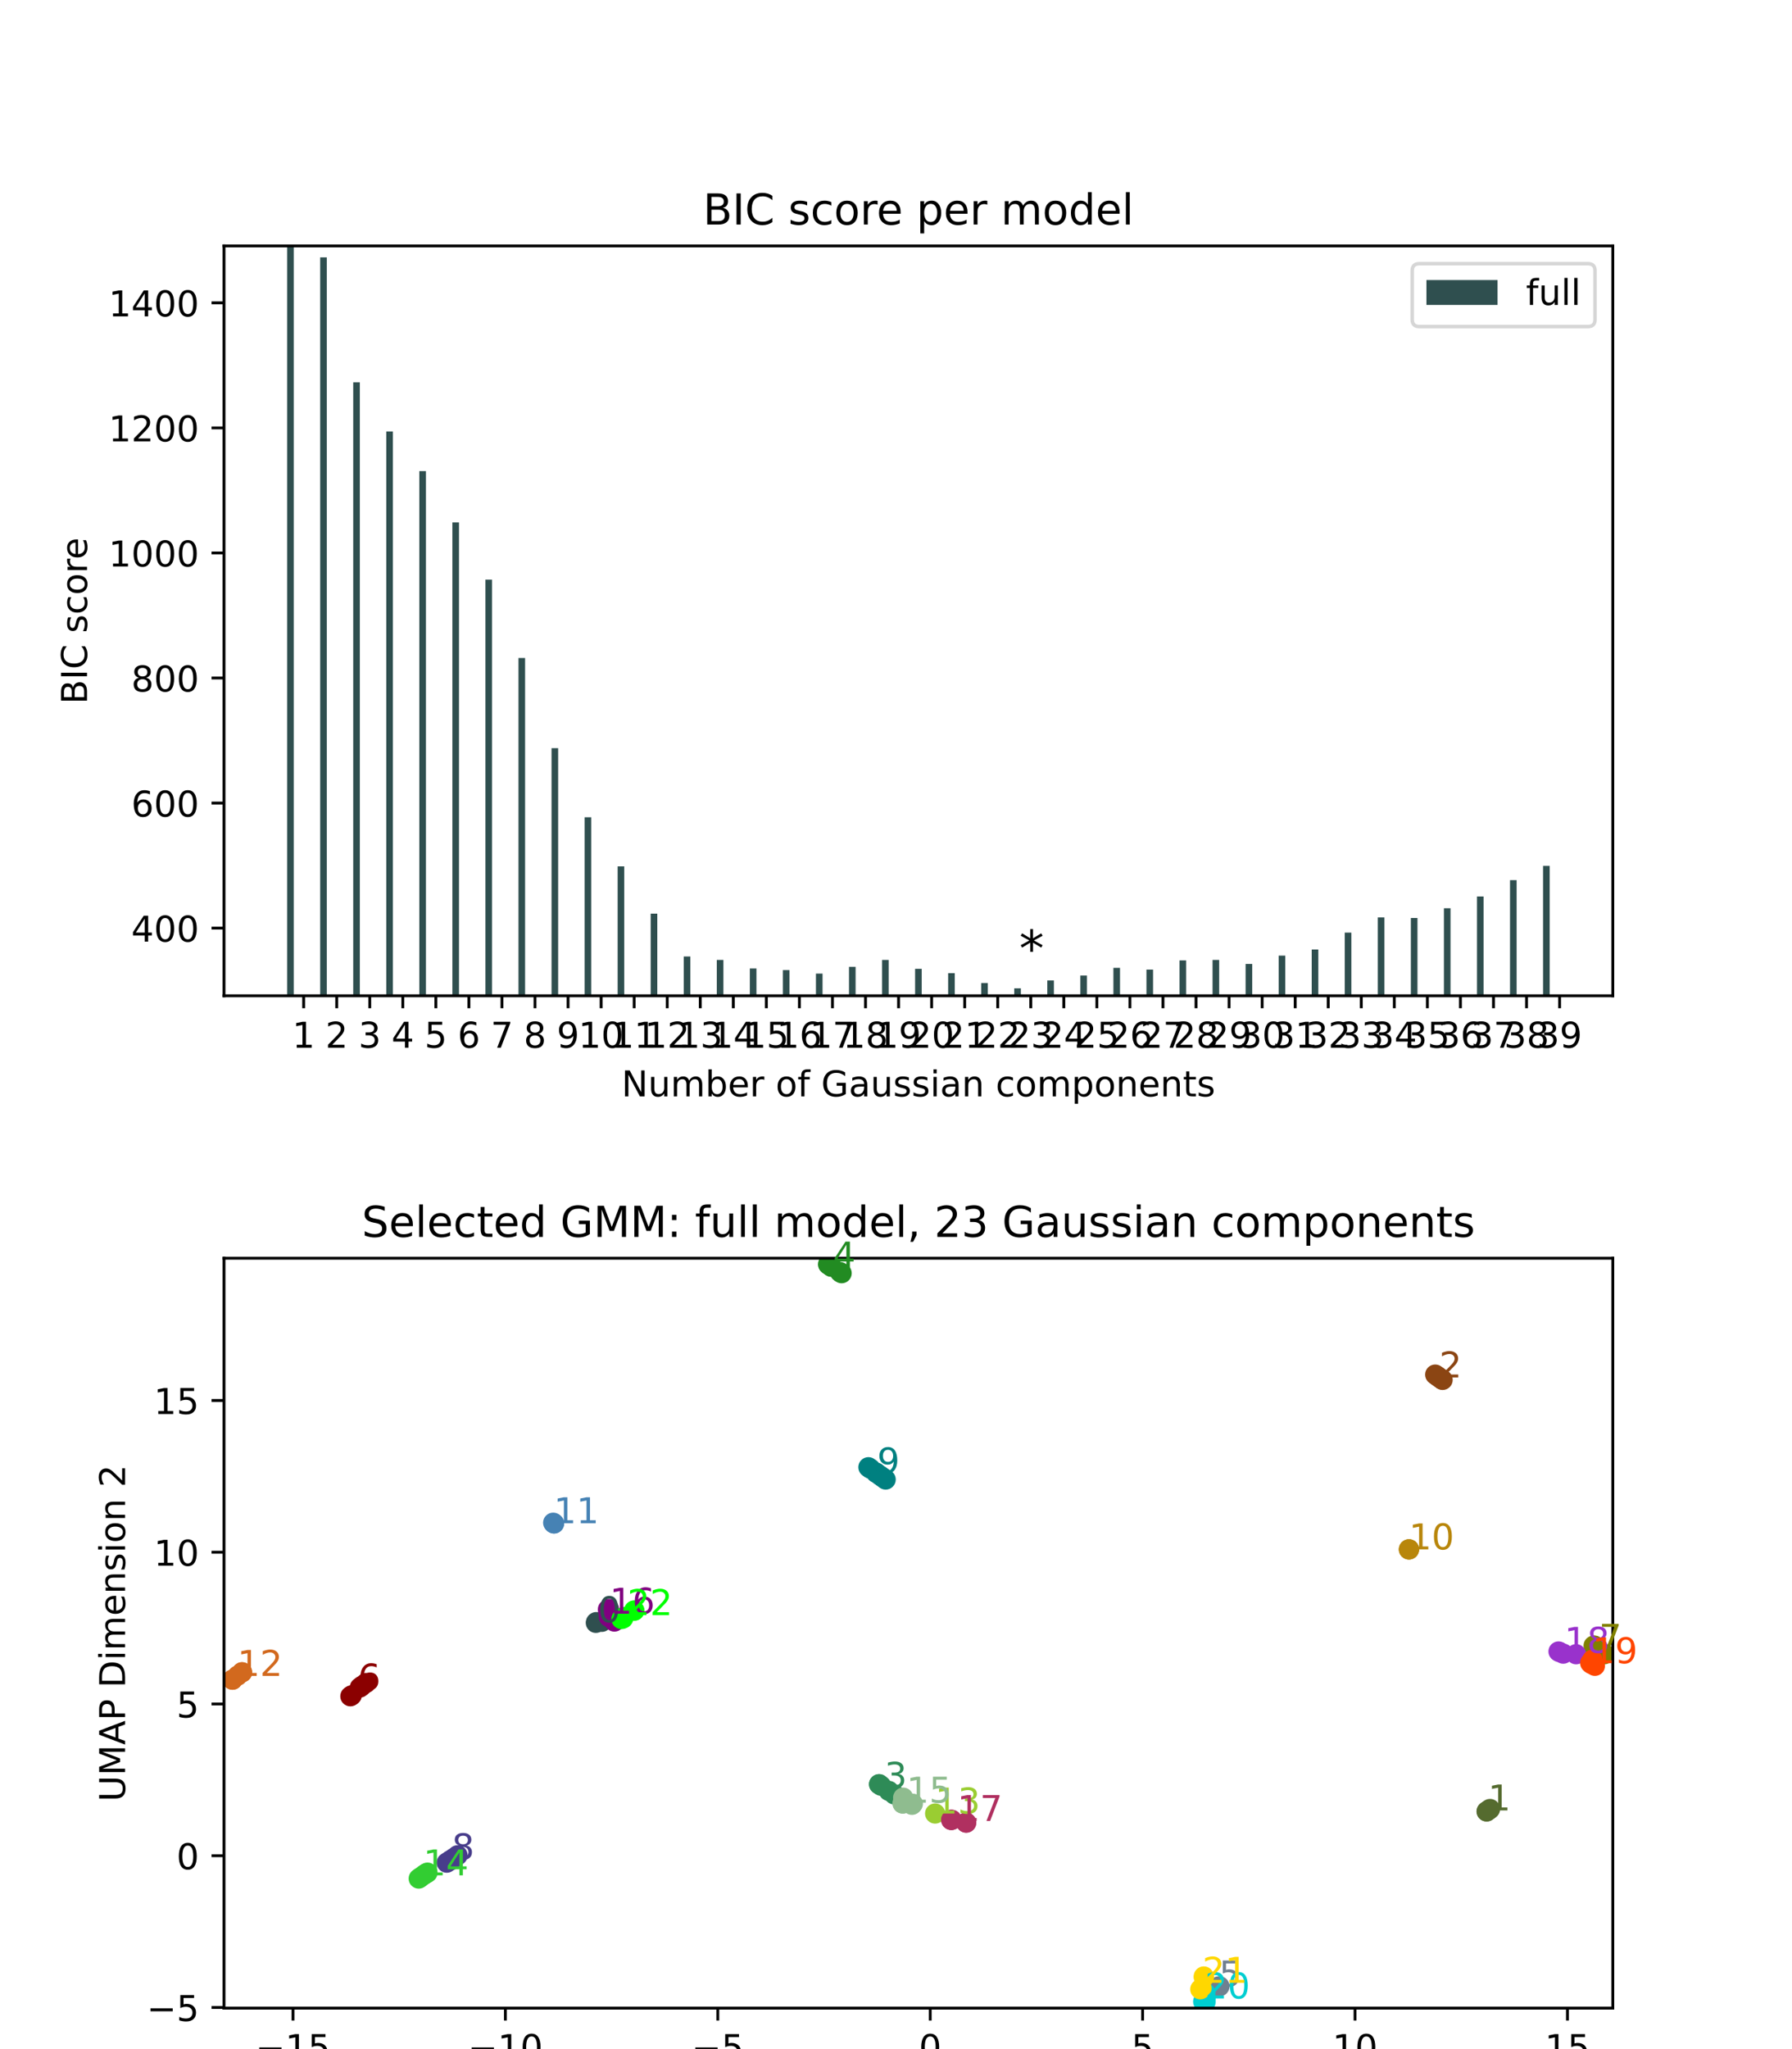 <?xml version="1.0" encoding="utf-8" standalone="no"?>
<!DOCTYPE svg PUBLIC "-//W3C//DTD SVG 1.1//EN"
  "http://www.w3.org/Graphics/SVG/1.1/DTD/svg11.dtd">
<!-- Created with matplotlib (https://matplotlib.org/) -->
<svg height="576pt" version="1.1" viewBox="0 0 504 576" width="504pt" xmlns="http://www.w3.org/2000/svg" xmlns:xlink="http://www.w3.org/1999/xlink">
 <defs>
  <style type="text/css">*{stroke-linecap:butt;stroke-linejoin:round;}</style>
 </defs>
 <g id="figure_1">
  <g id="patch_1">
   <path d="M 0 576 
L 504 576 
L 504 0 
L 0 0 
z
" style="fill:#ffffff;"/>
  </g>
  <g id="axes_1">
   <g id="patch_2">
    <path d="M 63 279.911 
L 453.6 279.911 
L 453.6 69.12 
L 63 69.12 
z
" style="fill:#ffffff;"/>
   </g>
   <g id="patch_3">
    <path clip-path="url(#p08c3c03d48)" d="M 80.755 331.197 
L 82.614 331.197 
L 82.614 69.12 
L 80.755 69.12 
z
" style="fill:#2f4f4f;"/>
   </g>
   <g id="patch_4">
    <path clip-path="url(#p08c3c03d48)" d="M 90.05 331.197 
L 91.909 331.197 
L 91.909 72.351 
L 90.05 72.351 
z
" style="fill:#2f4f4f;"/>
   </g>
   <g id="patch_5">
    <path clip-path="url(#p08c3c03d48)" d="M 99.346 331.197 
L 101.205 331.197 
L 101.205 107.476 
L 99.346 107.476 
z
" style="fill:#2f4f4f;"/>
   </g>
   <g id="patch_6">
    <path clip-path="url(#p08c3c03d48)" d="M 108.641 331.197 
L 110.5 331.197 
L 110.5 121.283 
L 108.641 121.283 
z
" style="fill:#2f4f4f;"/>
   </g>
   <g id="patch_7">
    <path clip-path="url(#p08c3c03d48)" d="M 117.937 331.197 
L 119.796 331.197 
L 119.796 132.422 
L 117.937 132.422 
z
" style="fill:#2f4f4f;"/>
   </g>
   <g id="patch_8">
    <path clip-path="url(#p08c3c03d48)" d="M 127.232 331.197 
L 129.092 331.197 
L 129.092 146.847 
L 127.232 146.847 
z
" style="fill:#2f4f4f;"/>
   </g>
   <g id="patch_9">
    <path clip-path="url(#p08c3c03d48)" d="M 136.528 331.197 
L 138.387 331.197 
L 138.387 162.939 
L 136.528 162.939 
z
" style="fill:#2f4f4f;"/>
   </g>
   <g id="patch_10">
    <path clip-path="url(#p08c3c03d48)" d="M 145.824 331.197 
L 147.683 331.197 
L 147.683 184.958 
L 145.824 184.958 
z
" style="fill:#2f4f4f;"/>
   </g>
   <g id="patch_11">
    <path clip-path="url(#p08c3c03d48)" d="M 155.119 331.197 
L 156.978 331.197 
L 156.978 210.306 
L 155.119 210.306 
z
" style="fill:#2f4f4f;"/>
   </g>
   <g id="patch_12">
    <path clip-path="url(#p08c3c03d48)" d="M 164.415 331.197 
L 166.274 331.197 
L 166.274 229.731 
L 164.415 229.731 
z
" style="fill:#2f4f4f;"/>
   </g>
   <g id="patch_13">
    <path clip-path="url(#p08c3c03d48)" d="M 173.71 331.197 
L 175.569 331.197 
L 175.569 243.533 
L 173.71 243.533 
z
" style="fill:#2f4f4f;"/>
   </g>
   <g id="patch_14">
    <path clip-path="url(#p08c3c03d48)" d="M 183.006 331.197 
L 184.865 331.197 
L 184.865 256.823 
L 183.006 256.823 
z
" style="fill:#2f4f4f;"/>
   </g>
   <g id="patch_15">
    <path clip-path="url(#p08c3c03d48)" d="M 192.301 331.197 
L 194.161 331.197 
L 194.161 268.87 
L 192.301 268.87 
z
" style="fill:#2f4f4f;"/>
   </g>
   <g id="patch_16">
    <path clip-path="url(#p08c3c03d48)" d="M 201.597 331.197 
L 203.456 331.197 
L 203.456 269.836 
L 201.597 269.836 
z
" style="fill:#2f4f4f;"/>
   </g>
   <g id="patch_17">
    <path clip-path="url(#p08c3c03d48)" d="M 210.893 331.197 
L 212.752 331.197 
L 212.752 272.235 
L 210.893 272.235 
z
" style="fill:#2f4f4f;"/>
   </g>
   <g id="patch_18">
    <path clip-path="url(#p08c3c03d48)" d="M 220.188 331.197 
L 222.047 331.197 
L 222.047 272.685 
L 220.188 272.685 
z
" style="fill:#2f4f4f;"/>
   </g>
   <g id="patch_19">
    <path clip-path="url(#p08c3c03d48)" d="M 229.484 331.197 
L 231.343 331.197 
L 231.343 273.672 
L 229.484 273.672 
z
" style="fill:#2f4f4f;"/>
   </g>
   <g id="patch_20">
    <path clip-path="url(#p08c3c03d48)" d="M 238.779 331.197 
L 240.638 331.197 
L 240.638 271.781 
L 238.779 271.781 
z
" style="fill:#2f4f4f;"/>
   </g>
   <g id="patch_21">
    <path clip-path="url(#p08c3c03d48)" d="M 248.075 331.197 
L 249.934 331.197 
L 249.934 269.841 
L 248.075 269.841 
z
" style="fill:#2f4f4f;"/>
   </g>
   <g id="patch_22">
    <path clip-path="url(#p08c3c03d48)" d="M 257.37 331.197 
L 259.23 331.197 
L 259.23 272.341 
L 257.37 272.341 
z
" style="fill:#2f4f4f;"/>
   </g>
   <g id="patch_23">
    <path clip-path="url(#p08c3c03d48)" d="M 266.666 331.197 
L 268.525 331.197 
L 268.525 273.563 
L 266.666 273.563 
z
" style="fill:#2f4f4f;"/>
   </g>
   <g id="patch_24">
    <path clip-path="url(#p08c3c03d48)" d="M 275.962 331.197 
L 277.821 331.197 
L 277.821 276.322 
L 275.962 276.322 
z
" style="fill:#2f4f4f;"/>
   </g>
   <g id="patch_25">
    <path clip-path="url(#p08c3c03d48)" d="M 285.257 331.197 
L 287.116 331.197 
L 287.116 277.824 
L 285.257 277.824 
z
" style="fill:#2f4f4f;"/>
   </g>
   <g id="patch_26">
    <path clip-path="url(#p08c3c03d48)" d="M 294.553 331.197 
L 296.412 331.197 
L 296.412 275.601 
L 294.553 275.601 
z
" style="fill:#2f4f4f;"/>
   </g>
   <g id="patch_27">
    <path clip-path="url(#p08c3c03d48)" d="M 303.848 331.197 
L 305.707 331.197 
L 305.707 274.214 
L 303.848 274.214 
z
" style="fill:#2f4f4f;"/>
   </g>
   <g id="patch_28">
    <path clip-path="url(#p08c3c03d48)" d="M 313.144 331.197 
L 315.003 331.197 
L 315.003 272.065 
L 313.144 272.065 
z
" style="fill:#2f4f4f;"/>
   </g>
   <g id="patch_29">
    <path clip-path="url(#p08c3c03d48)" d="M 322.439 331.197 
L 324.299 331.197 
L 324.299 272.551 
L 322.439 272.551 
z
" style="fill:#2f4f4f;"/>
   </g>
   <g id="patch_30">
    <path clip-path="url(#p08c3c03d48)" d="M 331.735 331.197 
L 333.594 331.197 
L 333.594 269.971 
L 331.735 269.971 
z
" style="fill:#2f4f4f;"/>
   </g>
   <g id="patch_31">
    <path clip-path="url(#p08c3c03d48)" d="M 341.031 331.197 
L 342.89 331.197 
L 342.89 269.828 
L 341.031 269.828 
z
" style="fill:#2f4f4f;"/>
   </g>
   <g id="patch_32">
    <path clip-path="url(#p08c3c03d48)" d="M 350.326 331.197 
L 352.185 331.197 
L 352.185 270.963 
L 350.326 270.963 
z
" style="fill:#2f4f4f;"/>
   </g>
   <g id="patch_33">
    <path clip-path="url(#p08c3c03d48)" d="M 359.622 331.197 
L 361.481 331.197 
L 361.481 268.628 
L 359.622 268.628 
z
" style="fill:#2f4f4f;"/>
   </g>
   <g id="patch_34">
    <path clip-path="url(#p08c3c03d48)" d="M 368.917 331.197 
L 370.776 331.197 
L 370.776 266.899 
L 368.917 266.899 
z
" style="fill:#2f4f4f;"/>
   </g>
   <g id="patch_35">
    <path clip-path="url(#p08c3c03d48)" d="M 378.213 331.197 
L 380.072 331.197 
L 380.072 262.154 
L 378.213 262.154 
z
" style="fill:#2f4f4f;"/>
   </g>
   <g id="patch_36">
    <path clip-path="url(#p08c3c03d48)" d="M 387.508 331.197 
L 389.368 331.197 
L 389.368 257.888 
L 387.508 257.888 
z
" style="fill:#2f4f4f;"/>
   </g>
   <g id="patch_37">
    <path clip-path="url(#p08c3c03d48)" d="M 396.804 331.197 
L 398.663 331.197 
L 398.663 258.049 
L 396.804 258.049 
z
" style="fill:#2f4f4f;"/>
   </g>
   <g id="patch_38">
    <path clip-path="url(#p08c3c03d48)" d="M 406.1 331.197 
L 407.959 331.197 
L 407.959 255.308 
L 406.1 255.308 
z
" style="fill:#2f4f4f;"/>
   </g>
   <g id="patch_39">
    <path clip-path="url(#p08c3c03d48)" d="M 415.395 331.197 
L 417.254 331.197 
L 417.254 251.997 
L 415.395 251.997 
z
" style="fill:#2f4f4f;"/>
   </g>
   <g id="patch_40">
    <path clip-path="url(#p08c3c03d48)" d="M 424.691 331.197 
L 426.55 331.197 
L 426.55 247.403 
L 424.691 247.403 
z
" style="fill:#2f4f4f;"/>
   </g>
   <g id="patch_41">
    <path clip-path="url(#p08c3c03d48)" d="M 433.986 331.197 
L 435.845 331.197 
L 435.845 243.394 
L 433.986 243.394 
z
" style="fill:#2f4f4f;"/>
   </g>
   <g id="matplotlib.axis_1">
    <g id="xtick_1">
     <g id="line2d_1">
      <defs>
       <path d="M 0 0 
L 0 3.5 
" id="m2a27e9eab4" style="stroke:#000000;stroke-width:0.8;"/>
      </defs>
      <g>
       <use style="stroke:#000000;stroke-width:0.8;" x="85.402" xlink:href="#m2a27e9eab4" y="279.911"/>
      </g>
     </g>
     <g id="text_1">
      <!-- 1 -->
      <g transform="translate(82.221 294.51)scale(0.1 -0.1)">
       <defs>
        <path d="M 12.406 8.297 
L 28.516 8.297 
L 28.516 63.922 
L 10.984 60.406 
L 10.984 69.391 
L 28.422 72.906 
L 38.281 72.906 
L 38.281 8.297 
L 54.391 8.297 
L 54.391 0 
L 12.406 0 
z
" id="DejaVuSans-49"/>
       </defs>
       <use xlink:href="#DejaVuSans-49"/>
      </g>
     </g>
    </g>
    <g id="xtick_2">
     <g id="line2d_2">
      <g>
       <use style="stroke:#000000;stroke-width:0.8;" x="94.698" xlink:href="#m2a27e9eab4" y="279.911"/>
      </g>
     </g>
     <g id="text_2">
      <!-- 2 -->
      <g transform="translate(91.517 294.51)scale(0.1 -0.1)">
       <defs>
        <path d="M 19.188 8.297 
L 53.609 8.297 
L 53.609 0 
L 7.328 0 
L 7.328 8.297 
Q 12.938 14.109 22.625 23.891 
Q 32.328 33.688 34.812 36.531 
Q 39.547 41.844 41.422 45.531 
Q 43.312 49.219 43.312 52.781 
Q 43.312 58.594 39.234 62.25 
Q 35.156 65.922 28.609 65.922 
Q 23.969 65.922 18.812 64.312 
Q 13.672 62.703 7.812 59.422 
L 7.812 69.391 
Q 13.766 71.781 18.938 73 
Q 24.125 74.219 28.422 74.219 
Q 39.75 74.219 46.484 68.547 
Q 53.219 62.891 53.219 53.422 
Q 53.219 48.922 51.531 44.891 
Q 49.859 40.875 45.406 35.406 
Q 44.188 33.984 37.641 27.219 
Q 31.109 20.453 19.188 8.297 
z
" id="DejaVuSans-50"/>
       </defs>
       <use xlink:href="#DejaVuSans-50"/>
      </g>
     </g>
    </g>
    <g id="xtick_3">
     <g id="line2d_3">
      <g>
       <use style="stroke:#000000;stroke-width:0.8;" x="103.993" xlink:href="#m2a27e9eab4" y="279.911"/>
      </g>
     </g>
     <g id="text_3">
      <!-- 3 -->
      <g transform="translate(100.812 294.51)scale(0.1 -0.1)">
       <defs>
        <path d="M 40.578 39.312 
Q 47.656 37.797 51.625 33 
Q 55.609 28.219 55.609 21.188 
Q 55.609 10.406 48.188 4.484 
Q 40.766 -1.422 27.094 -1.422 
Q 22.516 -1.422 17.656 -0.516 
Q 12.797 0.391 7.625 2.203 
L 7.625 11.719 
Q 11.719 9.328 16.594 8.109 
Q 21.484 6.891 26.812 6.891 
Q 36.078 6.891 40.938 10.547 
Q 45.797 14.203 45.797 21.188 
Q 45.797 27.641 41.281 31.266 
Q 36.766 34.906 28.719 34.906 
L 20.219 34.906 
L 20.219 43.016 
L 29.109 43.016 
Q 36.375 43.016 40.234 45.922 
Q 44.094 48.828 44.094 54.297 
Q 44.094 59.906 40.109 62.906 
Q 36.141 65.922 28.719 65.922 
Q 24.656 65.922 20.016 65.031 
Q 15.375 64.156 9.812 62.312 
L 9.812 71.094 
Q 15.438 72.656 20.344 73.438 
Q 25.25 74.219 29.594 74.219 
Q 40.828 74.219 47.359 69.109 
Q 53.906 64.016 53.906 55.328 
Q 53.906 49.266 50.438 45.094 
Q 46.969 40.922 40.578 39.312 
z
" id="DejaVuSans-51"/>
       </defs>
       <use xlink:href="#DejaVuSans-51"/>
      </g>
     </g>
    </g>
    <g id="xtick_4">
     <g id="line2d_4">
      <g>
       <use style="stroke:#000000;stroke-width:0.8;" x="113.289" xlink:href="#m2a27e9eab4" y="279.911"/>
      </g>
     </g>
     <g id="text_4">
      <!-- 4 -->
      <g transform="translate(110.108 294.51)scale(0.1 -0.1)">
       <defs>
        <path d="M 37.797 64.312 
L 12.891 25.391 
L 37.797 25.391 
z
M 35.203 72.906 
L 47.609 72.906 
L 47.609 25.391 
L 58.016 25.391 
L 58.016 17.188 
L 47.609 17.188 
L 47.609 0 
L 37.797 0 
L 37.797 17.188 
L 4.891 17.188 
L 4.891 26.703 
z
" id="DejaVuSans-52"/>
       </defs>
       <use xlink:href="#DejaVuSans-52"/>
      </g>
     </g>
    </g>
    <g id="xtick_5">
     <g id="line2d_5">
      <g>
       <use style="stroke:#000000;stroke-width:0.8;" x="122.585" xlink:href="#m2a27e9eab4" y="279.911"/>
      </g>
     </g>
     <g id="text_5">
      <!-- 5 -->
      <g transform="translate(119.403 294.51)scale(0.1 -0.1)">
       <defs>
        <path d="M 10.797 72.906 
L 49.516 72.906 
L 49.516 64.594 
L 19.828 64.594 
L 19.828 46.734 
Q 21.969 47.469 24.109 47.828 
Q 26.266 48.188 28.422 48.188 
Q 40.625 48.188 47.75 41.5 
Q 54.891 34.812 54.891 23.391 
Q 54.891 11.625 47.562 5.094 
Q 40.234 -1.422 26.906 -1.422 
Q 22.312 -1.422 17.547 -0.641 
Q 12.797 0.141 7.719 1.703 
L 7.719 11.625 
Q 12.109 9.234 16.797 8.062 
Q 21.484 6.891 26.703 6.891 
Q 35.156 6.891 40.078 11.328 
Q 45.016 15.766 45.016 23.391 
Q 45.016 31 40.078 35.438 
Q 35.156 39.891 26.703 39.891 
Q 22.75 39.891 18.812 39.016 
Q 14.891 38.141 10.797 36.281 
z
" id="DejaVuSans-53"/>
       </defs>
       <use xlink:href="#DejaVuSans-53"/>
      </g>
     </g>
    </g>
    <g id="xtick_6">
     <g id="line2d_6">
      <g>
       <use style="stroke:#000000;stroke-width:0.8;" x="131.88" xlink:href="#m2a27e9eab4" y="279.911"/>
      </g>
     </g>
     <g id="text_6">
      <!-- 6 -->
      <g transform="translate(128.699 294.51)scale(0.1 -0.1)">
       <defs>
        <path d="M 33.016 40.375 
Q 26.375 40.375 22.484 35.828 
Q 18.609 31.297 18.609 23.391 
Q 18.609 15.531 22.484 10.953 
Q 26.375 6.391 33.016 6.391 
Q 39.656 6.391 43.531 10.953 
Q 47.406 15.531 47.406 23.391 
Q 47.406 31.297 43.531 35.828 
Q 39.656 40.375 33.016 40.375 
z
M 52.594 71.297 
L 52.594 62.312 
Q 48.875 64.062 45.094 64.984 
Q 41.312 65.922 37.594 65.922 
Q 27.828 65.922 22.672 59.328 
Q 17.531 52.734 16.797 39.406 
Q 19.672 43.656 24.016 45.922 
Q 28.375 48.188 33.594 48.188 
Q 44.578 48.188 50.953 41.516 
Q 57.328 34.859 57.328 23.391 
Q 57.328 12.156 50.688 5.359 
Q 44.047 -1.422 33.016 -1.422 
Q 20.359 -1.422 13.672 8.266 
Q 6.984 17.969 6.984 36.375 
Q 6.984 53.656 15.188 63.938 
Q 23.391 74.219 37.203 74.219 
Q 40.922 74.219 44.703 73.484 
Q 48.484 72.75 52.594 71.297 
z
" id="DejaVuSans-54"/>
       </defs>
       <use xlink:href="#DejaVuSans-54"/>
      </g>
     </g>
    </g>
    <g id="xtick_7">
     <g id="line2d_7">
      <g>
       <use style="stroke:#000000;stroke-width:0.8;" x="141.176" xlink:href="#m2a27e9eab4" y="279.911"/>
      </g>
     </g>
     <g id="text_7">
      <!-- 7 -->
      <g transform="translate(137.995 294.51)scale(0.1 -0.1)">
       <defs>
        <path d="M 8.203 72.906 
L 55.078 72.906 
L 55.078 68.703 
L 28.609 0 
L 18.312 0 
L 43.219 64.594 
L 8.203 64.594 
z
" id="DejaVuSans-55"/>
       </defs>
       <use xlink:href="#DejaVuSans-55"/>
      </g>
     </g>
    </g>
    <g id="xtick_8">
     <g id="line2d_8">
      <g>
       <use style="stroke:#000000;stroke-width:0.8;" x="150.471" xlink:href="#m2a27e9eab4" y="279.911"/>
      </g>
     </g>
     <g id="text_8">
      <!-- 8 -->
      <g transform="translate(147.29 294.51)scale(0.1 -0.1)">
       <defs>
        <path d="M 31.781 34.625 
Q 24.75 34.625 20.719 30.859 
Q 16.703 27.094 16.703 20.516 
Q 16.703 13.922 20.719 10.156 
Q 24.75 6.391 31.781 6.391 
Q 38.812 6.391 42.859 10.172 
Q 46.922 13.969 46.922 20.516 
Q 46.922 27.094 42.891 30.859 
Q 38.875 34.625 31.781 34.625 
z
M 21.922 38.812 
Q 15.578 40.375 12.031 44.719 
Q 8.5 49.078 8.5 55.328 
Q 8.5 64.062 14.719 69.141 
Q 20.953 74.219 31.781 74.219 
Q 42.672 74.219 48.875 69.141 
Q 55.078 64.062 55.078 55.328 
Q 55.078 49.078 51.531 44.719 
Q 48 40.375 41.703 38.812 
Q 48.828 37.156 52.797 32.312 
Q 56.781 27.484 56.781 20.516 
Q 56.781 9.906 50.312 4.234 
Q 43.844 -1.422 31.781 -1.422 
Q 19.734 -1.422 13.25 4.234 
Q 6.781 9.906 6.781 20.516 
Q 6.781 27.484 10.781 32.312 
Q 14.797 37.156 21.922 38.812 
z
M 18.312 54.391 
Q 18.312 48.734 21.844 45.562 
Q 25.391 42.391 31.781 42.391 
Q 38.141 42.391 41.719 45.562 
Q 45.312 48.734 45.312 54.391 
Q 45.312 60.062 41.719 63.234 
Q 38.141 66.406 31.781 66.406 
Q 25.391 66.406 21.844 63.234 
Q 18.312 60.062 18.312 54.391 
z
" id="DejaVuSans-56"/>
       </defs>
       <use xlink:href="#DejaVuSans-56"/>
      </g>
     </g>
    </g>
    <g id="xtick_9">
     <g id="line2d_9">
      <g>
       <use style="stroke:#000000;stroke-width:0.8;" x="159.767" xlink:href="#m2a27e9eab4" y="279.911"/>
      </g>
     </g>
     <g id="text_9">
      <!-- 9 -->
      <g transform="translate(156.586 294.51)scale(0.1 -0.1)">
       <defs>
        <path d="M 10.984 1.516 
L 10.984 10.5 
Q 14.703 8.734 18.5 7.812 
Q 22.312 6.891 25.984 6.891 
Q 35.75 6.891 40.891 13.453 
Q 46.047 20.016 46.781 33.406 
Q 43.953 29.203 39.594 26.953 
Q 35.25 24.703 29.984 24.703 
Q 19.047 24.703 12.672 31.312 
Q 6.297 37.938 6.297 49.422 
Q 6.297 60.641 12.938 67.422 
Q 19.578 74.219 30.609 74.219 
Q 43.266 74.219 49.922 64.516 
Q 56.594 54.828 56.594 36.375 
Q 56.594 19.141 48.406 8.859 
Q 40.234 -1.422 26.422 -1.422 
Q 22.703 -1.422 18.891 -0.688 
Q 15.094 0.047 10.984 1.516 
z
M 30.609 32.422 
Q 37.25 32.422 41.125 36.953 
Q 45.016 41.5 45.016 49.422 
Q 45.016 57.281 41.125 61.844 
Q 37.25 66.406 30.609 66.406 
Q 23.969 66.406 20.094 61.844 
Q 16.219 57.281 16.219 49.422 
Q 16.219 41.5 20.094 36.953 
Q 23.969 32.422 30.609 32.422 
z
" id="DejaVuSans-57"/>
       </defs>
       <use xlink:href="#DejaVuSans-57"/>
      </g>
     </g>
    </g>
    <g id="xtick_10">
     <g id="line2d_10">
      <g>
       <use style="stroke:#000000;stroke-width:0.8;" x="169.062" xlink:href="#m2a27e9eab4" y="279.911"/>
      </g>
     </g>
     <g id="text_10">
      <!-- 10 -->
      <g transform="translate(162.7 294.51)scale(0.1 -0.1)">
       <defs>
        <path d="M 31.781 66.406 
Q 24.172 66.406 20.328 58.906 
Q 16.5 51.422 16.5 36.375 
Q 16.5 21.391 20.328 13.891 
Q 24.172 6.391 31.781 6.391 
Q 39.453 6.391 43.281 13.891 
Q 47.125 21.391 47.125 36.375 
Q 47.125 51.422 43.281 58.906 
Q 39.453 66.406 31.781 66.406 
z
M 31.781 74.219 
Q 44.047 74.219 50.516 64.516 
Q 56.984 54.828 56.984 36.375 
Q 56.984 17.969 50.516 8.266 
Q 44.047 -1.422 31.781 -1.422 
Q 19.531 -1.422 13.062 8.266 
Q 6.594 17.969 6.594 36.375 
Q 6.594 54.828 13.062 64.516 
Q 19.531 74.219 31.781 74.219 
z
" id="DejaVuSans-48"/>
       </defs>
       <use xlink:href="#DejaVuSans-49"/>
       <use x="63.623" xlink:href="#DejaVuSans-48"/>
      </g>
     </g>
    </g>
    <g id="xtick_11">
     <g id="line2d_11">
      <g>
       <use style="stroke:#000000;stroke-width:0.8;" x="178.358" xlink:href="#m2a27e9eab4" y="279.911"/>
      </g>
     </g>
     <g id="text_11">
      <!-- 11 -->
      <g transform="translate(171.996 294.51)scale(0.1 -0.1)">
       <use xlink:href="#DejaVuSans-49"/>
       <use x="63.623" xlink:href="#DejaVuSans-49"/>
      </g>
     </g>
    </g>
    <g id="xtick_12">
     <g id="line2d_12">
      <g>
       <use style="stroke:#000000;stroke-width:0.8;" x="187.654" xlink:href="#m2a27e9eab4" y="279.911"/>
      </g>
     </g>
     <g id="text_12">
      <!-- 12 -->
      <g transform="translate(181.291 294.51)scale(0.1 -0.1)">
       <use xlink:href="#DejaVuSans-49"/>
       <use x="63.623" xlink:href="#DejaVuSans-50"/>
      </g>
     </g>
    </g>
    <g id="xtick_13">
     <g id="line2d_13">
      <g>
       <use style="stroke:#000000;stroke-width:0.8;" x="196.949" xlink:href="#m2a27e9eab4" y="279.911"/>
      </g>
     </g>
     <g id="text_13">
      <!-- 13 -->
      <g transform="translate(190.587 294.51)scale(0.1 -0.1)">
       <use xlink:href="#DejaVuSans-49"/>
       <use x="63.623" xlink:href="#DejaVuSans-51"/>
      </g>
     </g>
    </g>
    <g id="xtick_14">
     <g id="line2d_14">
      <g>
       <use style="stroke:#000000;stroke-width:0.8;" x="206.245" xlink:href="#m2a27e9eab4" y="279.911"/>
      </g>
     </g>
     <g id="text_14">
      <!-- 14 -->
      <g transform="translate(199.882 294.51)scale(0.1 -0.1)">
       <use xlink:href="#DejaVuSans-49"/>
       <use x="63.623" xlink:href="#DejaVuSans-52"/>
      </g>
     </g>
    </g>
    <g id="xtick_15">
     <g id="line2d_15">
      <g>
       <use style="stroke:#000000;stroke-width:0.8;" x="215.54" xlink:href="#m2a27e9eab4" y="279.911"/>
      </g>
     </g>
     <g id="text_15">
      <!-- 15 -->
      <g transform="translate(209.178 294.51)scale(0.1 -0.1)">
       <use xlink:href="#DejaVuSans-49"/>
       <use x="63.623" xlink:href="#DejaVuSans-53"/>
      </g>
     </g>
    </g>
    <g id="xtick_16">
     <g id="line2d_16">
      <g>
       <use style="stroke:#000000;stroke-width:0.8;" x="224.836" xlink:href="#m2a27e9eab4" y="279.911"/>
      </g>
     </g>
     <g id="text_16">
      <!-- 16 -->
      <g transform="translate(218.473 294.51)scale(0.1 -0.1)">
       <use xlink:href="#DejaVuSans-49"/>
       <use x="63.623" xlink:href="#DejaVuSans-54"/>
      </g>
     </g>
    </g>
    <g id="xtick_17">
     <g id="line2d_17">
      <g>
       <use style="stroke:#000000;stroke-width:0.8;" x="234.132" xlink:href="#m2a27e9eab4" y="279.911"/>
      </g>
     </g>
     <g id="text_17">
      <!-- 17 -->
      <g transform="translate(227.769 294.51)scale(0.1 -0.1)">
       <use xlink:href="#DejaVuSans-49"/>
       <use x="63.623" xlink:href="#DejaVuSans-55"/>
      </g>
     </g>
    </g>
    <g id="xtick_18">
     <g id="line2d_18">
      <g>
       <use style="stroke:#000000;stroke-width:0.8;" x="243.427" xlink:href="#m2a27e9eab4" y="279.911"/>
      </g>
     </g>
     <g id="text_18">
      <!-- 18 -->
      <g transform="translate(237.065 294.51)scale(0.1 -0.1)">
       <use xlink:href="#DejaVuSans-49"/>
       <use x="63.623" xlink:href="#DejaVuSans-56"/>
      </g>
     </g>
    </g>
    <g id="xtick_19">
     <g id="line2d_19">
      <g>
       <use style="stroke:#000000;stroke-width:0.8;" x="252.723" xlink:href="#m2a27e9eab4" y="279.911"/>
      </g>
     </g>
     <g id="text_19">
      <!-- 19 -->
      <g transform="translate(246.36 294.51)scale(0.1 -0.1)">
       <use xlink:href="#DejaVuSans-49"/>
       <use x="63.623" xlink:href="#DejaVuSans-57"/>
      </g>
     </g>
    </g>
    <g id="xtick_20">
     <g id="line2d_20">
      <g>
       <use style="stroke:#000000;stroke-width:0.8;" x="262.018" xlink:href="#m2a27e9eab4" y="279.911"/>
      </g>
     </g>
     <g id="text_20">
      <!-- 20 -->
      <g transform="translate(255.656 294.51)scale(0.1 -0.1)">
       <use xlink:href="#DejaVuSans-50"/>
       <use x="63.623" xlink:href="#DejaVuSans-48"/>
      </g>
     </g>
    </g>
    <g id="xtick_21">
     <g id="line2d_21">
      <g>
       <use style="stroke:#000000;stroke-width:0.8;" x="271.314" xlink:href="#m2a27e9eab4" y="279.911"/>
      </g>
     </g>
     <g id="text_21">
      <!-- 21 -->
      <g transform="translate(264.951 294.51)scale(0.1 -0.1)">
       <use xlink:href="#DejaVuSans-50"/>
       <use x="63.623" xlink:href="#DejaVuSans-49"/>
      </g>
     </g>
    </g>
    <g id="xtick_22">
     <g id="line2d_22">
      <g>
       <use style="stroke:#000000;stroke-width:0.8;" x="280.609" xlink:href="#m2a27e9eab4" y="279.911"/>
      </g>
     </g>
     <g id="text_22">
      <!-- 22 -->
      <g transform="translate(274.247 294.51)scale(0.1 -0.1)">
       <use xlink:href="#DejaVuSans-50"/>
       <use x="63.623" xlink:href="#DejaVuSans-50"/>
      </g>
     </g>
    </g>
    <g id="xtick_23">
     <g id="line2d_23">
      <g>
       <use style="stroke:#000000;stroke-width:0.8;" x="289.905" xlink:href="#m2a27e9eab4" y="279.911"/>
      </g>
     </g>
     <g id="text_23">
      <!-- 23 -->
      <g transform="translate(283.542 294.51)scale(0.1 -0.1)">
       <use xlink:href="#DejaVuSans-50"/>
       <use x="63.623" xlink:href="#DejaVuSans-51"/>
      </g>
     </g>
    </g>
    <g id="xtick_24">
     <g id="line2d_24">
      <g>
       <use style="stroke:#000000;stroke-width:0.8;" x="299.201" xlink:href="#m2a27e9eab4" y="279.911"/>
      </g>
     </g>
     <g id="text_24">
      <!-- 24 -->
      <g transform="translate(292.838 294.51)scale(0.1 -0.1)">
       <use xlink:href="#DejaVuSans-50"/>
       <use x="63.623" xlink:href="#DejaVuSans-52"/>
      </g>
     </g>
    </g>
    <g id="xtick_25">
     <g id="line2d_25">
      <g>
       <use style="stroke:#000000;stroke-width:0.8;" x="308.496" xlink:href="#m2a27e9eab4" y="279.911"/>
      </g>
     </g>
     <g id="text_25">
      <!-- 25 -->
      <g transform="translate(302.134 294.51)scale(0.1 -0.1)">
       <use xlink:href="#DejaVuSans-50"/>
       <use x="63.623" xlink:href="#DejaVuSans-53"/>
      </g>
     </g>
    </g>
    <g id="xtick_26">
     <g id="line2d_26">
      <g>
       <use style="stroke:#000000;stroke-width:0.8;" x="317.792" xlink:href="#m2a27e9eab4" y="279.911"/>
      </g>
     </g>
     <g id="text_26">
      <!-- 26 -->
      <g transform="translate(311.429 294.51)scale(0.1 -0.1)">
       <use xlink:href="#DejaVuSans-50"/>
       <use x="63.623" xlink:href="#DejaVuSans-54"/>
      </g>
     </g>
    </g>
    <g id="xtick_27">
     <g id="line2d_27">
      <g>
       <use style="stroke:#000000;stroke-width:0.8;" x="327.087" xlink:href="#m2a27e9eab4" y="279.911"/>
      </g>
     </g>
     <g id="text_27">
      <!-- 27 -->
      <g transform="translate(320.725 294.51)scale(0.1 -0.1)">
       <use xlink:href="#DejaVuSans-50"/>
       <use x="63.623" xlink:href="#DejaVuSans-55"/>
      </g>
     </g>
    </g>
    <g id="xtick_28">
     <g id="line2d_28">
      <g>
       <use style="stroke:#000000;stroke-width:0.8;" x="336.383" xlink:href="#m2a27e9eab4" y="279.911"/>
      </g>
     </g>
     <g id="text_28">
      <!-- 28 -->
      <g transform="translate(330.02 294.51)scale(0.1 -0.1)">
       <use xlink:href="#DejaVuSans-50"/>
       <use x="63.623" xlink:href="#DejaVuSans-56"/>
      </g>
     </g>
    </g>
    <g id="xtick_29">
     <g id="line2d_29">
      <g>
       <use style="stroke:#000000;stroke-width:0.8;" x="345.678" xlink:href="#m2a27e9eab4" y="279.911"/>
      </g>
     </g>
     <g id="text_29">
      <!-- 29 -->
      <g transform="translate(339.316 294.51)scale(0.1 -0.1)">
       <use xlink:href="#DejaVuSans-50"/>
       <use x="63.623" xlink:href="#DejaVuSans-57"/>
      </g>
     </g>
    </g>
    <g id="xtick_30">
     <g id="line2d_30">
      <g>
       <use style="stroke:#000000;stroke-width:0.8;" x="354.974" xlink:href="#m2a27e9eab4" y="279.911"/>
      </g>
     </g>
     <g id="text_30">
      <!-- 30 -->
      <g transform="translate(348.611 294.51)scale(0.1 -0.1)">
       <use xlink:href="#DejaVuSans-51"/>
       <use x="63.623" xlink:href="#DejaVuSans-48"/>
      </g>
     </g>
    </g>
    <g id="xtick_31">
     <g id="line2d_31">
      <g>
       <use style="stroke:#000000;stroke-width:0.8;" x="364.27" xlink:href="#m2a27e9eab4" y="279.911"/>
      </g>
     </g>
     <g id="text_31">
      <!-- 31 -->
      <g transform="translate(357.907 294.51)scale(0.1 -0.1)">
       <use xlink:href="#DejaVuSans-51"/>
       <use x="63.623" xlink:href="#DejaVuSans-49"/>
      </g>
     </g>
    </g>
    <g id="xtick_32">
     <g id="line2d_32">
      <g>
       <use style="stroke:#000000;stroke-width:0.8;" x="373.565" xlink:href="#m2a27e9eab4" y="279.911"/>
      </g>
     </g>
     <g id="text_32">
      <!-- 32 -->
      <g transform="translate(367.203 294.51)scale(0.1 -0.1)">
       <use xlink:href="#DejaVuSans-51"/>
       <use x="63.623" xlink:href="#DejaVuSans-50"/>
      </g>
     </g>
    </g>
    <g id="xtick_33">
     <g id="line2d_33">
      <g>
       <use style="stroke:#000000;stroke-width:0.8;" x="382.861" xlink:href="#m2a27e9eab4" y="279.911"/>
      </g>
     </g>
     <g id="text_33">
      <!-- 33 -->
      <g transform="translate(376.498 294.51)scale(0.1 -0.1)">
       <use xlink:href="#DejaVuSans-51"/>
       <use x="63.623" xlink:href="#DejaVuSans-51"/>
      </g>
     </g>
    </g>
    <g id="xtick_34">
     <g id="line2d_34">
      <g>
       <use style="stroke:#000000;stroke-width:0.8;" x="392.156" xlink:href="#m2a27e9eab4" y="279.911"/>
      </g>
     </g>
     <g id="text_34">
      <!-- 34 -->
      <g transform="translate(385.794 294.51)scale(0.1 -0.1)">
       <use xlink:href="#DejaVuSans-51"/>
       <use x="63.623" xlink:href="#DejaVuSans-52"/>
      </g>
     </g>
    </g>
    <g id="xtick_35">
     <g id="line2d_35">
      <g>
       <use style="stroke:#000000;stroke-width:0.8;" x="401.452" xlink:href="#m2a27e9eab4" y="279.911"/>
      </g>
     </g>
     <g id="text_35">
      <!-- 35 -->
      <g transform="translate(395.089 294.51)scale(0.1 -0.1)">
       <use xlink:href="#DejaVuSans-51"/>
       <use x="63.623" xlink:href="#DejaVuSans-53"/>
      </g>
     </g>
    </g>
    <g id="xtick_36">
     <g id="line2d_36">
      <g>
       <use style="stroke:#000000;stroke-width:0.8;" x="410.747" xlink:href="#m2a27e9eab4" y="279.911"/>
      </g>
     </g>
     <g id="text_36">
      <!-- 36 -->
      <g transform="translate(404.385 294.51)scale(0.1 -0.1)">
       <use xlink:href="#DejaVuSans-51"/>
       <use x="63.623" xlink:href="#DejaVuSans-54"/>
      </g>
     </g>
    </g>
    <g id="xtick_37">
     <g id="line2d_37">
      <g>
       <use style="stroke:#000000;stroke-width:0.8;" x="420.043" xlink:href="#m2a27e9eab4" y="279.911"/>
      </g>
     </g>
     <g id="text_37">
      <!-- 37 -->
      <g transform="translate(413.68 294.51)scale(0.1 -0.1)">
       <use xlink:href="#DejaVuSans-51"/>
       <use x="63.623" xlink:href="#DejaVuSans-55"/>
      </g>
     </g>
    </g>
    <g id="xtick_38">
     <g id="line2d_38">
      <g>
       <use style="stroke:#000000;stroke-width:0.8;" x="429.339" xlink:href="#m2a27e9eab4" y="279.911"/>
      </g>
     </g>
     <g id="text_38">
      <!-- 38 -->
      <g transform="translate(422.976 294.51)scale(0.1 -0.1)">
       <use xlink:href="#DejaVuSans-51"/>
       <use x="63.623" xlink:href="#DejaVuSans-56"/>
      </g>
     </g>
    </g>
    <g id="xtick_39">
     <g id="line2d_39">
      <g>
       <use style="stroke:#000000;stroke-width:0.8;" x="438.634" xlink:href="#m2a27e9eab4" y="279.911"/>
      </g>
     </g>
     <g id="text_39">
      <!-- 39 -->
      <g transform="translate(432.272 294.51)scale(0.1 -0.1)">
       <use xlink:href="#DejaVuSans-51"/>
       <use x="63.623" xlink:href="#DejaVuSans-57"/>
      </g>
     </g>
    </g>
    <g id="text_40">
     <!-- Number of Gaussian components -->
     <g transform="translate(174.798 308.188)scale(0.1 -0.1)">
      <defs>
       <path d="M 9.812 72.906 
L 23.094 72.906 
L 55.422 11.922 
L 55.422 72.906 
L 64.984 72.906 
L 64.984 0 
L 51.703 0 
L 19.391 60.984 
L 19.391 0 
L 9.812 0 
z
" id="DejaVuSans-78"/>
       <path d="M 8.5 21.578 
L 8.5 54.688 
L 17.484 54.688 
L 17.484 21.922 
Q 17.484 14.156 20.5 10.266 
Q 23.531 6.391 29.594 6.391 
Q 36.859 6.391 41.078 11.031 
Q 45.312 15.672 45.312 23.688 
L 45.312 54.688 
L 54.297 54.688 
L 54.297 0 
L 45.312 0 
L 45.312 8.406 
Q 42.047 3.422 37.719 1 
Q 33.406 -1.422 27.688 -1.422 
Q 18.266 -1.422 13.375 4.438 
Q 8.5 10.297 8.5 21.578 
z
M 31.109 56 
z
" id="DejaVuSans-117"/>
       <path d="M 52 44.188 
Q 55.375 50.25 60.062 53.125 
Q 64.75 56 71.094 56 
Q 79.641 56 84.281 50.016 
Q 88.922 44.047 88.922 33.016 
L 88.922 0 
L 79.891 0 
L 79.891 32.719 
Q 79.891 40.578 77.094 44.375 
Q 74.312 48.188 68.609 48.188 
Q 61.625 48.188 57.562 43.547 
Q 53.516 38.922 53.516 30.906 
L 53.516 0 
L 44.484 0 
L 44.484 32.719 
Q 44.484 40.625 41.703 44.406 
Q 38.922 48.188 33.109 48.188 
Q 26.219 48.188 22.156 43.531 
Q 18.109 38.875 18.109 30.906 
L 18.109 0 
L 9.078 0 
L 9.078 54.688 
L 18.109 54.688 
L 18.109 46.188 
Q 21.188 51.219 25.484 53.609 
Q 29.781 56 35.688 56 
Q 41.656 56 45.828 52.969 
Q 50 49.953 52 44.188 
z
" id="DejaVuSans-109"/>
       <path d="M 48.688 27.297 
Q 48.688 37.203 44.609 42.844 
Q 40.531 48.484 33.406 48.484 
Q 26.266 48.484 22.188 42.844 
Q 18.109 37.203 18.109 27.297 
Q 18.109 17.391 22.188 11.75 
Q 26.266 6.109 33.406 6.109 
Q 40.531 6.109 44.609 11.75 
Q 48.688 17.391 48.688 27.297 
z
M 18.109 46.391 
Q 20.953 51.266 25.266 53.625 
Q 29.594 56 35.594 56 
Q 45.562 56 51.781 48.094 
Q 58.016 40.188 58.016 27.297 
Q 58.016 14.406 51.781 6.484 
Q 45.562 -1.422 35.594 -1.422 
Q 29.594 -1.422 25.266 0.953 
Q 20.953 3.328 18.109 8.203 
L 18.109 0 
L 9.078 0 
L 9.078 75.984 
L 18.109 75.984 
z
" id="DejaVuSans-98"/>
       <path d="M 56.203 29.594 
L 56.203 25.203 
L 14.891 25.203 
Q 15.484 15.922 20.484 11.062 
Q 25.484 6.203 34.422 6.203 
Q 39.594 6.203 44.453 7.469 
Q 49.312 8.734 54.109 11.281 
L 54.109 2.781 
Q 49.266 0.734 44.188 -0.344 
Q 39.109 -1.422 33.891 -1.422 
Q 20.797 -1.422 13.156 6.188 
Q 5.516 13.812 5.516 26.812 
Q 5.516 40.234 12.766 48.109 
Q 20.016 56 32.328 56 
Q 43.359 56 49.781 48.891 
Q 56.203 41.797 56.203 29.594 
z
M 47.219 32.234 
Q 47.125 39.594 43.094 43.984 
Q 39.062 48.391 32.422 48.391 
Q 24.906 48.391 20.391 44.141 
Q 15.875 39.891 15.188 32.172 
z
" id="DejaVuSans-101"/>
       <path d="M 41.109 46.297 
Q 39.594 47.172 37.812 47.578 
Q 36.031 48 33.891 48 
Q 26.266 48 22.188 43.047 
Q 18.109 38.094 18.109 28.812 
L 18.109 0 
L 9.078 0 
L 9.078 54.688 
L 18.109 54.688 
L 18.109 46.188 
Q 20.953 51.172 25.484 53.578 
Q 30.031 56 36.531 56 
Q 37.453 56 38.578 55.875 
Q 39.703 55.766 41.062 55.516 
z
" id="DejaVuSans-114"/>
       <path id="DejaVuSans-32"/>
       <path d="M 30.609 48.391 
Q 23.391 48.391 19.188 42.75 
Q 14.984 37.109 14.984 27.297 
Q 14.984 17.484 19.156 11.844 
Q 23.344 6.203 30.609 6.203 
Q 37.797 6.203 41.984 11.859 
Q 46.188 17.531 46.188 27.297 
Q 46.188 37.016 41.984 42.703 
Q 37.797 48.391 30.609 48.391 
z
M 30.609 56 
Q 42.328 56 49.016 48.375 
Q 55.719 40.766 55.719 27.297 
Q 55.719 13.875 49.016 6.219 
Q 42.328 -1.422 30.609 -1.422 
Q 18.844 -1.422 12.172 6.219 
Q 5.516 13.875 5.516 27.297 
Q 5.516 40.766 12.172 48.375 
Q 18.844 56 30.609 56 
z
" id="DejaVuSans-111"/>
       <path d="M 37.109 75.984 
L 37.109 68.5 
L 28.516 68.5 
Q 23.688 68.5 21.797 66.547 
Q 19.922 64.594 19.922 59.516 
L 19.922 54.688 
L 34.719 54.688 
L 34.719 47.703 
L 19.922 47.703 
L 19.922 0 
L 10.891 0 
L 10.891 47.703 
L 2.297 47.703 
L 2.297 54.688 
L 10.891 54.688 
L 10.891 58.5 
Q 10.891 67.625 15.141 71.797 
Q 19.391 75.984 28.609 75.984 
z
" id="DejaVuSans-102"/>
       <path d="M 59.516 10.406 
L 59.516 29.984 
L 43.406 29.984 
L 43.406 38.094 
L 69.281 38.094 
L 69.281 6.781 
Q 63.578 2.734 56.688 0.656 
Q 49.812 -1.422 42 -1.422 
Q 24.906 -1.422 15.25 8.562 
Q 5.609 18.562 5.609 36.375 
Q 5.609 54.25 15.25 64.234 
Q 24.906 74.219 42 74.219 
Q 49.125 74.219 55.547 72.453 
Q 61.969 70.703 67.391 67.281 
L 67.391 56.781 
Q 61.922 61.422 55.766 63.766 
Q 49.609 66.109 42.828 66.109 
Q 29.438 66.109 22.719 58.641 
Q 16.016 51.172 16.016 36.375 
Q 16.016 21.625 22.719 14.156 
Q 29.438 6.688 42.828 6.688 
Q 48.047 6.688 52.141 7.594 
Q 56.25 8.5 59.516 10.406 
z
" id="DejaVuSans-71"/>
       <path d="M 34.281 27.484 
Q 23.391 27.484 19.188 25 
Q 14.984 22.516 14.984 16.5 
Q 14.984 11.719 18.141 8.906 
Q 21.297 6.109 26.703 6.109 
Q 34.188 6.109 38.703 11.406 
Q 43.219 16.703 43.219 25.484 
L 43.219 27.484 
z
M 52.203 31.203 
L 52.203 0 
L 43.219 0 
L 43.219 8.297 
Q 40.141 3.328 35.547 0.953 
Q 30.953 -1.422 24.312 -1.422 
Q 15.922 -1.422 10.953 3.297 
Q 6 8.016 6 15.922 
Q 6 25.141 12.172 29.828 
Q 18.359 34.516 30.609 34.516 
L 43.219 34.516 
L 43.219 35.406 
Q 43.219 41.609 39.141 45 
Q 35.062 48.391 27.688 48.391 
Q 23 48.391 18.547 47.266 
Q 14.109 46.141 10.016 43.891 
L 10.016 52.203 
Q 14.938 54.109 19.578 55.047 
Q 24.219 56 28.609 56 
Q 40.484 56 46.344 49.844 
Q 52.203 43.703 52.203 31.203 
z
" id="DejaVuSans-97"/>
       <path d="M 44.281 53.078 
L 44.281 44.578 
Q 40.484 46.531 36.375 47.5 
Q 32.281 48.484 27.875 48.484 
Q 21.188 48.484 17.844 46.438 
Q 14.5 44.391 14.5 40.281 
Q 14.5 37.156 16.891 35.375 
Q 19.281 33.594 26.516 31.984 
L 29.594 31.297 
Q 39.156 29.25 43.188 25.516 
Q 47.219 21.781 47.219 15.094 
Q 47.219 7.469 41.188 3.016 
Q 35.156 -1.422 24.609 -1.422 
Q 20.219 -1.422 15.453 -0.562 
Q 10.688 0.297 5.422 2 
L 5.422 11.281 
Q 10.406 8.688 15.234 7.391 
Q 20.062 6.109 24.812 6.109 
Q 31.156 6.109 34.562 8.281 
Q 37.984 10.453 37.984 14.406 
Q 37.984 18.062 35.516 20.016 
Q 33.062 21.969 24.703 23.781 
L 21.578 24.516 
Q 13.234 26.266 9.516 29.906 
Q 5.812 33.547 5.812 39.891 
Q 5.812 47.609 11.281 51.797 
Q 16.75 56 26.812 56 
Q 31.781 56 36.172 55.266 
Q 40.578 54.547 44.281 53.078 
z
" id="DejaVuSans-115"/>
       <path d="M 9.422 54.688 
L 18.406 54.688 
L 18.406 0 
L 9.422 0 
z
M 9.422 75.984 
L 18.406 75.984 
L 18.406 64.594 
L 9.422 64.594 
z
" id="DejaVuSans-105"/>
       <path d="M 54.891 33.016 
L 54.891 0 
L 45.906 0 
L 45.906 32.719 
Q 45.906 40.484 42.875 44.328 
Q 39.844 48.188 33.797 48.188 
Q 26.516 48.188 22.312 43.547 
Q 18.109 38.922 18.109 30.906 
L 18.109 0 
L 9.078 0 
L 9.078 54.688 
L 18.109 54.688 
L 18.109 46.188 
Q 21.344 51.125 25.703 53.562 
Q 30.078 56 35.797 56 
Q 45.219 56 50.047 50.172 
Q 54.891 44.344 54.891 33.016 
z
" id="DejaVuSans-110"/>
       <path d="M 48.781 52.594 
L 48.781 44.188 
Q 44.969 46.297 41.141 47.344 
Q 37.312 48.391 33.406 48.391 
Q 24.656 48.391 19.812 42.844 
Q 14.984 37.312 14.984 27.297 
Q 14.984 17.281 19.812 11.734 
Q 24.656 6.203 33.406 6.203 
Q 37.312 6.203 41.141 7.25 
Q 44.969 8.297 48.781 10.406 
L 48.781 2.094 
Q 45.016 0.344 40.984 -0.531 
Q 36.969 -1.422 32.422 -1.422 
Q 20.062 -1.422 12.781 6.344 
Q 5.516 14.109 5.516 27.297 
Q 5.516 40.672 12.859 48.328 
Q 20.219 56 33.016 56 
Q 37.156 56 41.109 55.141 
Q 45.062 54.297 48.781 52.594 
z
" id="DejaVuSans-99"/>
       <path d="M 18.109 8.203 
L 18.109 -20.797 
L 9.078 -20.797 
L 9.078 54.688 
L 18.109 54.688 
L 18.109 46.391 
Q 20.953 51.266 25.266 53.625 
Q 29.594 56 35.594 56 
Q 45.562 56 51.781 48.094 
Q 58.016 40.188 58.016 27.297 
Q 58.016 14.406 51.781 6.484 
Q 45.562 -1.422 35.594 -1.422 
Q 29.594 -1.422 25.266 0.953 
Q 20.953 3.328 18.109 8.203 
z
M 48.688 27.297 
Q 48.688 37.203 44.609 42.844 
Q 40.531 48.484 33.406 48.484 
Q 26.266 48.484 22.188 42.844 
Q 18.109 37.203 18.109 27.297 
Q 18.109 17.391 22.188 11.75 
Q 26.266 6.109 33.406 6.109 
Q 40.531 6.109 44.609 11.75 
Q 48.688 17.391 48.688 27.297 
z
" id="DejaVuSans-112"/>
       <path d="M 18.312 70.219 
L 18.312 54.688 
L 36.812 54.688 
L 36.812 47.703 
L 18.312 47.703 
L 18.312 18.016 
Q 18.312 11.328 20.141 9.422 
Q 21.969 7.516 27.594 7.516 
L 36.812 7.516 
L 36.812 0 
L 27.594 0 
Q 17.188 0 13.234 3.875 
Q 9.281 7.766 9.281 18.016 
L 9.281 47.703 
L 2.688 47.703 
L 2.688 54.688 
L 9.281 54.688 
L 9.281 70.219 
z
" id="DejaVuSans-116"/>
      </defs>
      <use xlink:href="#DejaVuSans-78"/>
      <use x="74.805" xlink:href="#DejaVuSans-117"/>
      <use x="138.184" xlink:href="#DejaVuSans-109"/>
      <use x="235.596" xlink:href="#DejaVuSans-98"/>
      <use x="299.072" xlink:href="#DejaVuSans-101"/>
      <use x="360.596" xlink:href="#DejaVuSans-114"/>
      <use x="401.709" xlink:href="#DejaVuSans-32"/>
      <use x="433.496" xlink:href="#DejaVuSans-111"/>
      <use x="494.678" xlink:href="#DejaVuSans-102"/>
      <use x="529.883" xlink:href="#DejaVuSans-32"/>
      <use x="561.67" xlink:href="#DejaVuSans-71"/>
      <use x="639.16" xlink:href="#DejaVuSans-97"/>
      <use x="700.439" xlink:href="#DejaVuSans-117"/>
      <use x="763.818" xlink:href="#DejaVuSans-115"/>
      <use x="815.918" xlink:href="#DejaVuSans-115"/>
      <use x="868.018" xlink:href="#DejaVuSans-105"/>
      <use x="895.801" xlink:href="#DejaVuSans-97"/>
      <use x="957.08" xlink:href="#DejaVuSans-110"/>
      <use x="1020.459" xlink:href="#DejaVuSans-32"/>
      <use x="1052.246" xlink:href="#DejaVuSans-99"/>
      <use x="1107.227" xlink:href="#DejaVuSans-111"/>
      <use x="1168.408" xlink:href="#DejaVuSans-109"/>
      <use x="1265.82" xlink:href="#DejaVuSans-112"/>
      <use x="1329.297" xlink:href="#DejaVuSans-111"/>
      <use x="1390.479" xlink:href="#DejaVuSans-110"/>
      <use x="1453.857" xlink:href="#DejaVuSans-101"/>
      <use x="1515.381" xlink:href="#DejaVuSans-110"/>
      <use x="1578.76" xlink:href="#DejaVuSans-116"/>
      <use x="1617.969" xlink:href="#DejaVuSans-115"/>
     </g>
    </g>
   </g>
   <g id="matplotlib.axis_2">
    <g id="ytick_1">
     <g id="line2d_40">
      <defs>
       <path d="M 0 0 
L -3.5 0 
" id="maf63d02b83" style="stroke:#000000;stroke-width:0.8;"/>
      </defs>
      <g>
       <use style="stroke:#000000;stroke-width:0.8;" x="63" xlink:href="#maf63d02b83" y="260.893"/>
      </g>
     </g>
     <g id="text_41">
      <!-- 400 -->
      <g transform="translate(36.913 264.692)scale(0.1 -0.1)">
       <use xlink:href="#DejaVuSans-52"/>
       <use x="63.623" xlink:href="#DejaVuSans-48"/>
       <use x="127.246" xlink:href="#DejaVuSans-48"/>
      </g>
     </g>
    </g>
    <g id="ytick_2">
     <g id="line2d_41">
      <g>
       <use style="stroke:#000000;stroke-width:0.8;" x="63" xlink:href="#maf63d02b83" y="225.74"/>
      </g>
     </g>
     <g id="text_42">
      <!-- 600 -->
      <g transform="translate(36.913 229.54)scale(0.1 -0.1)">
       <use xlink:href="#DejaVuSans-54"/>
       <use x="63.623" xlink:href="#DejaVuSans-48"/>
       <use x="127.246" xlink:href="#DejaVuSans-48"/>
      </g>
     </g>
    </g>
    <g id="ytick_3">
     <g id="line2d_42">
      <g>
       <use style="stroke:#000000;stroke-width:0.8;" x="63" xlink:href="#maf63d02b83" y="190.588"/>
      </g>
     </g>
     <g id="text_43">
      <!-- 800 -->
      <g transform="translate(36.913 194.387)scale(0.1 -0.1)">
       <use xlink:href="#DejaVuSans-56"/>
       <use x="63.623" xlink:href="#DejaVuSans-48"/>
       <use x="127.246" xlink:href="#DejaVuSans-48"/>
      </g>
     </g>
    </g>
    <g id="ytick_4">
     <g id="line2d_43">
      <g>
       <use style="stroke:#000000;stroke-width:0.8;" x="63" xlink:href="#maf63d02b83" y="155.436"/>
      </g>
     </g>
     <g id="text_44">
      <!-- 1000 -->
      <g transform="translate(30.55 159.235)scale(0.1 -0.1)">
       <use xlink:href="#DejaVuSans-49"/>
       <use x="63.623" xlink:href="#DejaVuSans-48"/>
       <use x="127.246" xlink:href="#DejaVuSans-48"/>
       <use x="190.869" xlink:href="#DejaVuSans-48"/>
      </g>
     </g>
    </g>
    <g id="ytick_5">
     <g id="line2d_44">
      <g>
       <use style="stroke:#000000;stroke-width:0.8;" x="63" xlink:href="#maf63d02b83" y="120.283"/>
      </g>
     </g>
     <g id="text_45">
      <!-- 1200 -->
      <g transform="translate(30.55 124.083)scale(0.1 -0.1)">
       <use xlink:href="#DejaVuSans-49"/>
       <use x="63.623" xlink:href="#DejaVuSans-50"/>
       <use x="127.246" xlink:href="#DejaVuSans-48"/>
       <use x="190.869" xlink:href="#DejaVuSans-48"/>
      </g>
     </g>
    </g>
    <g id="ytick_6">
     <g id="line2d_45">
      <g>
       <use style="stroke:#000000;stroke-width:0.8;" x="63" xlink:href="#maf63d02b83" y="85.131"/>
      </g>
     </g>
     <g id="text_46">
      <!-- 1400 -->
      <g transform="translate(30.55 88.93)scale(0.1 -0.1)">
       <use xlink:href="#DejaVuSans-49"/>
       <use x="63.623" xlink:href="#DejaVuSans-52"/>
       <use x="127.246" xlink:href="#DejaVuSans-48"/>
       <use x="190.869" xlink:href="#DejaVuSans-48"/>
      </g>
     </g>
    </g>
    <g id="text_47">
     <!-- BIC score -->
     <g transform="translate(24.47 197.934)rotate(-90)scale(0.1 -0.1)">
      <defs>
       <path d="M 19.672 34.812 
L 19.672 8.109 
L 35.5 8.109 
Q 43.453 8.109 47.281 11.406 
Q 51.125 14.703 51.125 21.484 
Q 51.125 28.328 47.281 31.562 
Q 43.453 34.812 35.5 34.812 
z
M 19.672 64.797 
L 19.672 42.828 
L 34.281 42.828 
Q 41.5 42.828 45.031 45.531 
Q 48.578 48.25 48.578 53.812 
Q 48.578 59.328 45.031 62.062 
Q 41.5 64.797 34.281 64.797 
z
M 9.812 72.906 
L 35.016 72.906 
Q 46.297 72.906 52.391 68.219 
Q 58.5 63.531 58.5 54.891 
Q 58.5 48.188 55.375 44.234 
Q 52.25 40.281 46.188 39.312 
Q 53.469 37.75 57.5 32.781 
Q 61.531 27.828 61.531 20.406 
Q 61.531 10.641 54.891 5.312 
Q 48.25 0 35.984 0 
L 9.812 0 
z
" id="DejaVuSans-66"/>
       <path d="M 9.812 72.906 
L 19.672 72.906 
L 19.672 0 
L 9.812 0 
z
" id="DejaVuSans-73"/>
       <path d="M 64.406 67.281 
L 64.406 56.891 
Q 59.422 61.531 53.781 63.812 
Q 48.141 66.109 41.797 66.109 
Q 29.297 66.109 22.656 58.469 
Q 16.016 50.828 16.016 36.375 
Q 16.016 21.969 22.656 14.328 
Q 29.297 6.688 41.797 6.688 
Q 48.141 6.688 53.781 8.984 
Q 59.422 11.281 64.406 15.922 
L 64.406 5.609 
Q 59.234 2.094 53.438 0.328 
Q 47.656 -1.422 41.219 -1.422 
Q 24.656 -1.422 15.125 8.703 
Q 5.609 18.844 5.609 36.375 
Q 5.609 53.953 15.125 64.078 
Q 24.656 74.219 41.219 74.219 
Q 47.75 74.219 53.531 72.484 
Q 59.328 70.75 64.406 67.281 
z
" id="DejaVuSans-67"/>
      </defs>
      <use xlink:href="#DejaVuSans-66"/>
      <use x="68.604" xlink:href="#DejaVuSans-73"/>
      <use x="98.096" xlink:href="#DejaVuSans-67"/>
      <use x="167.92" xlink:href="#DejaVuSans-32"/>
      <use x="199.707" xlink:href="#DejaVuSans-115"/>
      <use x="251.807" xlink:href="#DejaVuSans-99"/>
      <use x="306.787" xlink:href="#DejaVuSans-111"/>
      <use x="367.969" xlink:href="#DejaVuSans-114"/>
      <use x="406.832" xlink:href="#DejaVuSans-101"/>
     </g>
    </g>
   </g>
   <g id="patch_42">
    <path d="M 63 279.911 
L 63 69.12 
" style="fill:none;stroke:#000000;stroke-linecap:square;stroke-linejoin:miter;stroke-width:0.8;"/>
   </g>
   <g id="patch_43">
    <path d="M 453.6 279.911 
L 453.6 69.12 
" style="fill:none;stroke:#000000;stroke-linecap:square;stroke-linejoin:miter;stroke-width:0.8;"/>
   </g>
   <g id="patch_44">
    <path d="M 63 279.911 
L 453.6 279.911 
" style="fill:none;stroke:#000000;stroke-linecap:square;stroke-linejoin:miter;stroke-width:0.8;"/>
   </g>
   <g id="patch_45">
    <path d="M 63 69.12 
L 453.6 69.12 
" style="fill:none;stroke:#000000;stroke-linecap:square;stroke-linejoin:miter;stroke-width:0.8;"/>
   </g>
   <g id="text_48">
    <!-- * -->
    <g transform="translate(286.651 271.563)scale(0.14 -0.14)">
     <defs>
      <path d="M 47.016 60.891 
L 29.5 51.422 
L 47.016 41.891 
L 44.188 37.109 
L 27.781 47.016 
L 27.781 28.609 
L 22.219 28.609 
L 22.219 47.016 
L 5.812 37.109 
L 2.984 41.891 
L 20.516 51.422 
L 2.984 60.891 
L 5.812 65.719 
L 22.219 55.812 
L 22.219 74.219 
L 27.781 74.219 
L 27.781 55.812 
L 44.188 65.719 
z
" id="DejaVuSans-42"/>
     </defs>
     <use xlink:href="#DejaVuSans-42"/>
    </g>
   </g>
   <g id="text_49">
    <!-- BIC score per model -->
    <g transform="translate(197.733 63.12)scale(0.12 -0.12)">
     <defs>
      <path d="M 45.406 46.391 
L 45.406 75.984 
L 54.391 75.984 
L 54.391 0 
L 45.406 0 
L 45.406 8.203 
Q 42.578 3.328 38.25 0.953 
Q 33.938 -1.422 27.875 -1.422 
Q 17.969 -1.422 11.734 6.484 
Q 5.516 14.406 5.516 27.297 
Q 5.516 40.188 11.734 48.094 
Q 17.969 56 27.875 56 
Q 33.938 56 38.25 53.625 
Q 42.578 51.266 45.406 46.391 
z
M 14.797 27.297 
Q 14.797 17.391 18.875 11.75 
Q 22.953 6.109 30.078 6.109 
Q 37.203 6.109 41.297 11.75 
Q 45.406 17.391 45.406 27.297 
Q 45.406 37.203 41.297 42.844 
Q 37.203 48.484 30.078 48.484 
Q 22.953 48.484 18.875 42.844 
Q 14.797 37.203 14.797 27.297 
z
" id="DejaVuSans-100"/>
      <path d="M 9.422 75.984 
L 18.406 75.984 
L 18.406 0 
L 9.422 0 
z
" id="DejaVuSans-108"/>
     </defs>
     <use xlink:href="#DejaVuSans-66"/>
     <use x="68.604" xlink:href="#DejaVuSans-73"/>
     <use x="98.096" xlink:href="#DejaVuSans-67"/>
     <use x="167.92" xlink:href="#DejaVuSans-32"/>
     <use x="199.707" xlink:href="#DejaVuSans-115"/>
     <use x="251.807" xlink:href="#DejaVuSans-99"/>
     <use x="306.787" xlink:href="#DejaVuSans-111"/>
     <use x="367.969" xlink:href="#DejaVuSans-114"/>
     <use x="406.832" xlink:href="#DejaVuSans-101"/>
     <use x="468.355" xlink:href="#DejaVuSans-32"/>
     <use x="500.143" xlink:href="#DejaVuSans-112"/>
     <use x="563.619" xlink:href="#DejaVuSans-101"/>
     <use x="625.143" xlink:href="#DejaVuSans-114"/>
     <use x="666.256" xlink:href="#DejaVuSans-32"/>
     <use x="698.043" xlink:href="#DejaVuSans-109"/>
     <use x="795.455" xlink:href="#DejaVuSans-111"/>
     <use x="856.637" xlink:href="#DejaVuSans-100"/>
     <use x="920.113" xlink:href="#DejaVuSans-101"/>
     <use x="981.637" xlink:href="#DejaVuSans-108"/>
    </g>
   </g>
   <g id="legend_1">
    <g id="patch_46">
     <path d="M 399.186 91.798 
L 446.6 91.798 
Q 448.6 91.798 448.6 89.798 
L 448.6 76.12 
Q 448.6 74.12 446.6 74.12 
L 399.186 74.12 
Q 397.186 74.12 397.186 76.12 
L 397.186 89.798 
Q 397.186 91.798 399.186 91.798 
z
" style="fill:#ffffff;opacity:0.8;stroke:#cccccc;stroke-linejoin:miter;"/>
    </g>
    <g id="patch_47">
     <path d="M 401.186 85.718 
L 421.186 85.718 
L 421.186 78.718 
L 401.186 78.718 
z
" style="fill:#2f4f4f;"/>
    </g>
    <g id="text_50">
     <!-- full -->
     <g transform="translate(429.186 85.718)scale(0.1 -0.1)">
      <use xlink:href="#DejaVuSans-102"/>
      <use x="35.205" xlink:href="#DejaVuSans-117"/>
      <use x="98.584" xlink:href="#DejaVuSans-108"/>
      <use x="126.367" xlink:href="#DejaVuSans-108"/>
     </g>
    </g>
   </g>
  </g>
  <g id="axes_2">
   <g id="patch_48">
    <path d="M 63 564.48 
L 453.6 564.48 
L 453.6 353.689 
L 63 353.689 
z
" style="fill:#ffffff;"/>
   </g>
   <g id="PathCollection_1">
    <defs>
     <path d="M 0 2.345 
C 0.622 2.345 1.219 2.098 1.658 1.658 
C 2.098 1.219 2.345 0.622 2.345 0 
C 2.345 -0.622 2.098 -1.219 1.658 -1.658 
C 1.219 -2.098 0.622 -2.345 0 -2.345 
C -0.622 -2.345 -1.219 -2.098 -1.658 -1.658 
C -2.098 -1.219 -2.345 -0.622 -2.345 0 
C -2.345 0.622 -2.098 1.219 -1.658 1.658 
C -1.219 2.098 -0.622 2.345 0 2.345 
z
" id="mc1214f394d" style="stroke:#2f4f4f;"/>
    </defs>
    <g clip-path="url(#pb72cc22b3f)">
     <use style="fill:#2f4f4f;stroke:#2f4f4f;" x="169.248" xlink:href="#mc1214f394d" y="455.887"/>
     <use style="fill:#2f4f4f;stroke:#2f4f4f;" x="167.586" xlink:href="#mc1214f394d" y="456.176"/>
     <use style="fill:#2f4f4f;stroke:#2f4f4f;" x="167.684" xlink:href="#mc1214f394d" y="455.983"/>
    </g>
   </g>
   <g id="PathCollection_2">
    <defs>
     <path d="M 0 2.345 
C 0.622 2.345 1.219 2.098 1.658 1.658 
C 2.098 1.219 2.345 0.622 2.345 0 
C 2.345 -0.622 2.098 -1.219 1.658 -1.658 
C 1.219 -2.098 0.622 -2.345 0 -2.345 
C -0.622 -2.345 -1.219 -2.098 -1.658 -1.658 
C -2.098 -1.219 -2.345 -0.622 -2.345 0 
C -2.345 0.622 -2.098 1.219 -1.658 1.658 
C -1.219 2.098 -0.622 2.345 0 2.345 
z
" id="m2e4d245fb5" style="stroke:#556b2f;"/>
    </defs>
    <g clip-path="url(#pb72cc22b3f)">
     <use style="fill:#556b2f;stroke:#556b2f;" x="418.714" xlink:href="#m2e4d245fb5" y="508.764"/>
     <use style="fill:#556b2f;stroke:#556b2f;" x="418.1" xlink:href="#m2e4d245fb5" y="509.201"/>
     <use style="fill:#556b2f;stroke:#556b2f;" x="419.07" xlink:href="#m2e4d245fb5" y="508.509"/>
     <use style="fill:#556b2f;stroke:#556b2f;" x="418.163" xlink:href="#m2e4d245fb5" y="509.157"/>
    </g>
   </g>
   <g id="PathCollection_3">
    <defs>
     <path d="M 0 2.345 
C 0.622 2.345 1.219 2.098 1.658 1.658 
C 2.098 1.219 2.345 0.622 2.345 0 
C 2.345 -0.622 2.098 -1.219 1.658 -1.658 
C 1.219 -2.098 0.622 -2.345 0 -2.345 
C -0.622 -2.345 -1.219 -2.098 -1.658 -1.658 
C -2.098 -1.219 -2.345 -0.622 -2.345 0 
C -2.345 0.622 -2.098 1.219 -1.658 1.658 
C -1.219 2.098 -0.622 2.345 0 2.345 
z
" id="m9039b095d2" style="stroke:#8b4513;"/>
    </defs>
    <g clip-path="url(#pb72cc22b3f)">
     <use style="fill:#8b4513;stroke:#8b4513;" x="405.732" xlink:href="#m9039b095d2" y="387.885"/>
     <use style="fill:#8b4513;stroke:#8b4513;" x="405.032" xlink:href="#m9039b095d2" y="387.385"/>
     <use style="fill:#8b4513;stroke:#8b4513;" x="404.528" xlink:href="#m9039b095d2" y="387.024"/>
     <use style="fill:#8b4513;stroke:#8b4513;" x="403.654" xlink:href="#m9039b095d2" y="386.4"/>
     <use style="fill:#8b4513;stroke:#8b4513;" x="404.161" xlink:href="#m9039b095d2" y="386.763"/>
     <use style="fill:#8b4513;stroke:#8b4513;" x="405.561" xlink:href="#m9039b095d2" y="387.761"/>
    </g>
   </g>
   <g id="PathCollection_4">
    <defs>
     <path d="M 0 2.345 
C 0.622 2.345 1.219 2.098 1.658 1.658 
C 2.098 1.219 2.345 0.622 2.345 0 
C 2.345 -0.622 2.098 -1.219 1.658 -1.658 
C 1.219 -2.098 0.622 -2.345 0 -2.345 
C -0.622 -2.345 -1.219 -2.098 -1.658 -1.658 
C -2.098 -1.219 -2.345 -0.622 -2.345 0 
C -2.345 0.622 -2.098 1.219 -1.658 1.658 
C -1.219 2.098 -0.622 2.345 0 2.345 
z
" id="m1c3ec3c457" style="stroke:#2e8b57;"/>
    </defs>
    <g clip-path="url(#pb72cc22b3f)">
     <use style="fill:#2e8b57;stroke:#2e8b57;" x="247.249" xlink:href="#m1c3ec3c457" y="501.545"/>
     <use style="fill:#2e8b57;stroke:#2e8b57;" x="247.835" xlink:href="#m1c3ec3c457" y="501.981"/>
     <use style="fill:#2e8b57;stroke:#2e8b57;" x="247.241" xlink:href="#m1c3ec3c457" y="501.545"/>
     <use style="fill:#2e8b57;stroke:#2e8b57;" x="251.467" xlink:href="#m1c3ec3c457" y="504.379"/>
     <use style="fill:#2e8b57;stroke:#2e8b57;" x="249.984" xlink:href="#m1c3ec3c457" y="503.423"/>
    </g>
   </g>
   <g id="PathCollection_5">
    <defs>
     <path d="M 0 2.345 
C 0.622 2.345 1.219 2.098 1.658 1.658 
C 2.098 1.219 2.345 0.622 2.345 0 
C 2.345 -0.622 2.098 -1.219 1.658 -1.658 
C 1.219 -2.098 0.622 -2.345 0 -2.345 
C -0.622 -2.345 -1.219 -2.098 -1.658 -1.658 
C -2.098 -1.219 -2.345 -0.622 -2.345 0 
C -2.345 0.622 -2.098 1.219 -1.658 1.658 
C -1.219 2.098 -0.622 2.345 0 2.345 
z
" id="mf64a538c94" style="stroke:#228b22;"/>
    </defs>
    <g clip-path="url(#pb72cc22b3f)">
     <use style="fill:#228b22;stroke:#228b22;" x="233.403" xlink:href="#mf64a538c94" y="355.755"/>
     <use style="fill:#228b22;stroke:#228b22;" x="236.706" xlink:href="#mf64a538c94" y="357.893"/>
     <use style="fill:#228b22;stroke:#228b22;" x="236.237" xlink:href="#mf64a538c94" y="357.58"/>
     <use style="fill:#228b22;stroke:#228b22;" x="232.894" xlink:href="#mf64a538c94" y="355.395"/>
     <use style="fill:#228b22;stroke:#228b22;" x="233.016" xlink:href="#mf64a538c94" y="355.474"/>
     <use style="fill:#228b22;stroke:#228b22;" x="233.861" xlink:href="#mf64a538c94" y="356.083"/>
     <use style="fill:#228b22;stroke:#228b22;" x="233.786" xlink:href="#mf64a538c94" y="356.033"/>
    </g>
   </g>
   <g id="PathCollection_6">
    <defs>
     <path d="M 0 2.345 
C 0.622 2.345 1.219 2.098 1.658 1.658 
C 2.098 1.219 2.345 0.622 2.345 0 
C 2.345 -0.622 2.098 -1.219 1.658 -1.658 
C 1.219 -2.098 0.622 -2.345 0 -2.345 
C -0.622 -2.345 -1.219 -2.098 -1.658 -1.658 
C -2.098 -1.219 -2.345 -0.622 -2.345 0 
C -2.345 0.622 -2.098 1.219 -1.658 1.658 
C -1.219 2.098 -0.622 2.345 0 2.345 
z
" id="m43af6282fd" style="stroke:#708090;"/>
    </defs>
    <g clip-path="url(#pb72cc22b3f)">
     <use style="fill:#708090;stroke:#708090;" x="342.69" xlink:href="#m43af6282fd" y="558.438"/>
     <use style="fill:#708090;stroke:#708090;" x="342.978" xlink:href="#m43af6282fd" y="558.342"/>
    </g>
   </g>
   <g id="PathCollection_7">
    <defs>
     <path d="M 0 2.345 
C 0.622 2.345 1.219 2.098 1.658 1.658 
C 2.098 1.219 2.345 0.622 2.345 0 
C 2.345 -0.622 2.098 -1.219 1.658 -1.658 
C 1.219 -2.098 0.622 -2.345 0 -2.345 
C -0.622 -2.345 -1.219 -2.098 -1.658 -1.658 
C -2.098 -1.219 -2.345 -0.622 -2.345 0 
C -2.345 0.622 -2.098 1.219 -1.658 1.658 
C -1.219 2.098 -0.622 2.345 0 2.345 
z
" id="m662d70650a" style="stroke:#8b0000;"/>
    </defs>
    <g clip-path="url(#pb72cc22b3f)">
     <use style="fill:#8b0000;stroke:#8b0000;" x="98.544" xlink:href="#m662d70650a" y="476.814"/>
     <use style="fill:#8b0000;stroke:#8b0000;" x="101.815" xlink:href="#m662d70650a" y="473.884"/>
     <use style="fill:#8b0000;stroke:#8b0000;" x="98.932" xlink:href="#m662d70650a" y="476.554"/>
     <use style="fill:#8b0000;stroke:#8b0000;" x="101.199" xlink:href="#m662d70650a" y="474.365"/>
     <use style="fill:#8b0000;stroke:#8b0000;" x="102.915" xlink:href="#m662d70650a" y="473.102"/>
    </g>
   </g>
   <g id="PathCollection_8">
    <defs>
     <path d="M 0 2.345 
C 0.622 2.345 1.219 2.098 1.658 1.658 
C 2.098 1.219 2.345 0.622 2.345 0 
C 2.345 -0.622 2.098 -1.219 1.658 -1.658 
C 1.219 -2.098 0.622 -2.345 0 -2.345 
C -0.622 -2.345 -1.219 -2.098 -1.658 -1.658 
C -2.098 -1.219 -2.345 -0.622 -2.345 0 
C -2.345 0.622 -2.098 1.219 -1.658 1.658 
C -1.219 2.098 -0.622 2.345 0 2.345 
z
" id="mebd5f673f0" style="stroke:#808000;"/>
    </defs>
    <g clip-path="url(#pb72cc22b3f)">
     <use style="fill:#808000;stroke:#808000;" x="448.473" xlink:href="#mebd5f673f0" y="462.596"/>
     <use style="fill:#808000;stroke:#808000;" x="451.21" xlink:href="#mebd5f673f0" y="464.998"/>
     <use style="fill:#808000;stroke:#808000;" x="448.207" xlink:href="#mebd5f673f0" y="462.6"/>
     <use style="fill:#808000;stroke:#808000;" x="451.105" xlink:href="#mebd5f673f0" y="464.867"/>
    </g>
   </g>
   <g id="PathCollection_9">
    <defs>
     <path d="M 0 2.345 
C 0.622 2.345 1.219 2.098 1.658 1.658 
C 2.098 1.219 2.345 0.622 2.345 0 
C 2.345 -0.622 2.098 -1.219 1.658 -1.658 
C 1.219 -2.098 0.622 -2.345 0 -2.345 
C -0.622 -2.345 -1.219 -2.098 -1.658 -1.658 
C -2.098 -1.219 -2.345 -0.622 -2.345 0 
C -2.345 0.622 -2.098 1.219 -1.658 1.658 
C -1.219 2.098 -0.622 2.345 0 2.345 
z
" id="mb6cf4ccb25" style="stroke:#483d8b;"/>
    </defs>
    <g clip-path="url(#pb72cc22b3f)">
     <use style="fill:#483d8b;stroke:#483d8b;" x="126.878" xlink:href="#mb6cf4ccb25" y="522.819"/>
     <use style="fill:#483d8b;stroke:#483d8b;" x="128.683" xlink:href="#mb6cf4ccb25" y="521.53"/>
     <use style="fill:#483d8b;stroke:#483d8b;" x="127.66" xlink:href="#mb6cf4ccb25" y="522.266"/>
     <use style="fill:#483d8b;stroke:#483d8b;" x="125.648" xlink:href="#mb6cf4ccb25" y="523.593"/>
     <use style="fill:#483d8b;stroke:#483d8b;" x="126.432" xlink:href="#mb6cf4ccb25" y="523.088"/>
    </g>
   </g>
   <g id="PathCollection_10">
    <defs>
     <path d="M 0 2.345 
C 0.622 2.345 1.219 2.098 1.658 1.658 
C 2.098 1.219 2.345 0.622 2.345 0 
C 2.345 -0.622 2.098 -1.219 1.658 -1.658 
C 1.219 -2.098 0.622 -2.345 0 -2.345 
C -0.622 -2.345 -1.219 -2.098 -1.658 -1.658 
C -2.098 -1.219 -2.345 -0.622 -2.345 0 
C -2.345 0.622 -2.098 1.219 -1.658 1.658 
C -1.219 2.098 -0.622 2.345 0 2.345 
z
" id="mc858324e0b" style="stroke:#008080;"/>
    </defs>
    <g clip-path="url(#pb72cc22b3f)">
     <use style="fill:#008080;stroke:#008080;" x="246.509" xlink:href="#mc858324e0b" y="414.046"/>
     <use style="fill:#008080;stroke:#008080;" x="246.368" xlink:href="#mc858324e0b" y="413.946"/>
     <use style="fill:#008080;stroke:#008080;" x="249.09" xlink:href="#mc858324e0b" y="415.889"/>
     <use style="fill:#008080;stroke:#008080;" x="244.245" xlink:href="#mc858324e0b" y="412.439"/>
     <use style="fill:#008080;stroke:#008080;" x="244.825" xlink:href="#mc858324e0b" y="412.848"/>
     <use style="fill:#008080;stroke:#008080;" x="247.506" xlink:href="#mc858324e0b" y="414.758"/>
     <use style="fill:#008080;stroke:#008080;" x="248.325" xlink:href="#mc858324e0b" y="415.344"/>
    </g>
   </g>
   <g id="PathCollection_11">
    <defs>
     <path d="M 0 2.345 
C 0.622 2.345 1.219 2.098 1.658 1.658 
C 2.098 1.219 2.345 0.622 2.345 0 
C 2.345 -0.622 2.098 -1.219 1.658 -1.658 
C 1.219 -2.098 0.622 -2.345 0 -2.345 
C -0.622 -2.345 -1.219 -2.098 -1.658 -1.658 
C -2.098 -1.219 -2.345 -0.622 -2.345 0 
C -2.345 0.622 -2.098 1.219 -1.658 1.658 
C -1.219 2.098 -0.622 2.345 0 2.345 
z
" id="m0cd943d3d6" style="stroke:#b8860b;"/>
    </defs>
    <g clip-path="url(#pb72cc22b3f)">
     <use style="fill:#b8860b;stroke:#b8860b;" x="396.273" xlink:href="#m0cd943d3d6" y="435.529"/>
     <use style="fill:#b8860b;stroke:#b8860b;" x="396.274" xlink:href="#m0cd943d3d6" y="435.532"/>
     <use style="fill:#b8860b;stroke:#b8860b;" x="396.275" xlink:href="#m0cd943d3d6" y="435.532"/>
    </g>
   </g>
   <g id="PathCollection_12">
    <defs>
     <path d="M 0 2.345 
C 0.622 2.345 1.219 2.098 1.658 1.658 
C 2.098 1.219 2.345 0.622 2.345 0 
C 2.345 -0.622 2.098 -1.219 1.658 -1.658 
C 1.219 -2.098 0.622 -2.345 0 -2.345 
C -0.622 -2.345 -1.219 -2.098 -1.658 -1.658 
C -2.098 -1.219 -2.345 -0.622 -2.345 0 
C -2.345 0.622 -2.098 1.219 -1.658 1.658 
C -1.219 2.098 -0.622 2.345 0 2.345 
z
" id="md32dfbaf1f" style="stroke:#4682b4;"/>
    </defs>
    <g clip-path="url(#pb72cc22b3f)">
     <use style="fill:#4682b4;stroke:#4682b4;" x="155.582" xlink:href="#md32dfbaf1f" y="428.039"/>
     <use style="fill:#4682b4;stroke:#4682b4;" x="155.825" xlink:href="#md32dfbaf1f" y="428.24"/>
     <use style="fill:#4682b4;stroke:#4682b4;" x="155.82" xlink:href="#md32dfbaf1f" y="428.236"/>
    </g>
   </g>
   <g id="PathCollection_13">
    <defs>
     <path d="M 0 2.345 
C 0.622 2.345 1.219 2.098 1.658 1.658 
C 2.098 1.219 2.345 0.622 2.345 0 
C 2.345 -0.622 2.098 -1.219 1.658 -1.658 
C 1.219 -2.098 0.622 -2.345 0 -2.345 
C -0.622 -2.345 -1.219 -2.098 -1.658 -1.658 
C -2.098 -1.219 -2.345 -0.622 -2.345 0 
C -2.345 0.622 -2.098 1.219 -1.658 1.658 
C -1.219 2.098 -0.622 2.345 0 2.345 
z
" id="m1f4391d3e2" style="stroke:#d2691e;"/>
    </defs>
    <g clip-path="url(#pb72cc22b3f)">
     <use style="fill:#d2691e;stroke:#d2691e;" x="68.08" xlink:href="#m1f4391d3e2" y="470.083"/>
     <use style="fill:#d2691e;stroke:#d2691e;" x="66.839" xlink:href="#m1f4391d3e2" y="471.024"/>
     <use style="fill:#d2691e;stroke:#d2691e;" x="65.39" xlink:href="#m1f4391d3e2" y="472.162"/>
     <use style="fill:#d2691e;stroke:#d2691e;" x="65.405" xlink:href="#m1f4391d3e2" y="472.143"/>
     <use style="fill:#d2691e;stroke:#d2691e;" x="68.075" xlink:href="#m1f4391d3e2" y="470.075"/>
    </g>
   </g>
   <g id="PathCollection_14">
    <defs>
     <path d="M 0 2.345 
C 0.622 2.345 1.219 2.098 1.658 1.658 
C 2.098 1.219 2.345 0.622 2.345 0 
C 2.345 -0.622 2.098 -1.219 1.658 -1.658 
C 1.219 -2.098 0.622 -2.345 0 -2.345 
C -0.622 -2.345 -1.219 -2.098 -1.658 -1.658 
C -2.098 -1.219 -2.345 -0.622 -2.345 0 
C -2.345 0.622 -2.098 1.219 -1.658 1.658 
C -1.219 2.098 -0.622 2.345 0 2.345 
z
" id="mf4e1056fdf" style="stroke:#9acd32;"/>
    </defs>
    <g clip-path="url(#pb72cc22b3f)">
     <use style="fill:#9acd32;stroke:#9acd32;" x="263.005" xlink:href="#mf4e1056fdf" y="509.782"/>
    </g>
   </g>
   <g id="PathCollection_15">
    <defs>
     <path d="M 0 2.345 
C 0.622 2.345 1.219 2.098 1.658 1.658 
C 2.098 1.219 2.345 0.622 2.345 0 
C 2.345 -0.622 2.098 -1.219 1.658 -1.658 
C 1.219 -2.098 0.622 -2.345 0 -2.345 
C -0.622 -2.345 -1.219 -2.098 -1.658 -1.658 
C -2.098 -1.219 -2.345 -0.622 -2.345 0 
C -2.345 0.622 -2.098 1.219 -1.658 1.658 
C -1.219 2.098 -0.622 2.345 0 2.345 
z
" id="mf386f6f3c3" style="stroke:#32cd32;"/>
    </defs>
    <g clip-path="url(#pb72cc22b3f)">
     <use style="fill:#32cd32;stroke:#32cd32;" x="119.207" xlink:href="#mf386f6f3c3" y="527.035"/>
     <use style="fill:#32cd32;stroke:#32cd32;" x="117.768" xlink:href="#mf386f6f3c3" y="528.059"/>
     <use style="fill:#32cd32;stroke:#32cd32;" x="119.788" xlink:href="#mf386f6f3c3" y="526.649"/>
     <use style="fill:#32cd32;stroke:#32cd32;" x="118.311" xlink:href="#mf386f6f3c3" y="527.676"/>
     <use style="fill:#32cd32;stroke:#32cd32;" x="120.231" xlink:href="#mf386f6f3c3" y="526.397"/>
    </g>
   </g>
   <g id="PathCollection_16">
    <defs>
     <path d="M 0 2.345 
C 0.622 2.345 1.219 2.098 1.658 1.658 
C 2.098 1.219 2.345 0.622 2.345 0 
C 2.345 -0.622 2.098 -1.219 1.658 -1.658 
C 1.219 -2.098 0.622 -2.345 0 -2.345 
C -0.622 -2.345 -1.219 -2.098 -1.658 -1.658 
C -2.098 -1.219 -2.345 -0.622 -2.345 0 
C -2.345 0.622 -2.098 1.219 -1.658 1.658 
C -1.219 2.098 -0.622 2.345 0 2.345 
z
" id="md5235984be" style="stroke:#8fbc8f;"/>
    </defs>
    <g clip-path="url(#pb72cc22b3f)">
     <use style="fill:#8fbc8f;stroke:#8fbc8f;" x="256.499" xlink:href="#md5235984be" y="507.321"/>
     <use style="fill:#8fbc8f;stroke:#8fbc8f;" x="254.015" xlink:href="#md5235984be" y="505.324"/>
     <use style="fill:#8fbc8f;stroke:#8fbc8f;" x="254.695" xlink:href="#md5235984be" y="506.73"/>
     <use style="fill:#8fbc8f;stroke:#8fbc8f;" x="253.834" xlink:href="#md5235984be" y="506.94"/>
     <use style="fill:#8fbc8f;stroke:#8fbc8f;" x="256.74" xlink:href="#md5235984be" y="507.034"/>
     <use style="fill:#8fbc8f;stroke:#8fbc8f;" x="253.937" xlink:href="#md5235984be" y="506.981"/>
    </g>
   </g>
   <g id="PathCollection_17">
    <defs>
     <path d="M 0 2.345 
C 0.622 2.345 1.219 2.098 1.658 1.658 
C 2.098 1.219 2.345 0.622 2.345 0 
C 2.345 -0.622 2.098 -1.219 1.658 -1.658 
C 1.219 -2.098 0.622 -2.345 0 -2.345 
C -0.622 -2.345 -1.219 -2.098 -1.658 -1.658 
C -2.098 -1.219 -2.345 -0.622 -2.345 0 
C -2.345 0.622 -2.098 1.219 -1.658 1.658 
C -1.219 2.098 -0.622 2.345 0 2.345 
z
" id="m8681baacfc" style="stroke:#800080;"/>
    </defs>
    <g clip-path="url(#pb72cc22b3f)">
     <use style="fill:#800080;stroke:#800080;" x="170.983" xlink:href="#m8681baacfc" y="452.393"/>
     <use style="fill:#800080;stroke:#800080;" x="172.795" xlink:href="#m8681baacfc" y="455.809"/>
     <use style="fill:#800080;stroke:#800080;" x="171.254" xlink:href="#m8681baacfc" y="452.278"/>
     <use style="fill:#800080;stroke:#800080;" x="171.103" xlink:href="#m8681baacfc" y="453.039"/>
     <use style="fill:#800080;stroke:#800080;" x="171.235" xlink:href="#m8681baacfc" y="454.512"/>
    </g>
   </g>
   <g id="PathCollection_18">
    <defs>
     <path d="M 0 2.345 
C 0.622 2.345 1.219 2.098 1.658 1.658 
C 2.098 1.219 2.345 0.622 2.345 0 
C 2.345 -0.622 2.098 -1.219 1.658 -1.658 
C 1.219 -2.098 0.622 -2.345 0 -2.345 
C -0.622 -2.345 -1.219 -2.098 -1.658 -1.658 
C -2.098 -1.219 -2.345 -0.622 -2.345 0 
C -2.345 0.622 -2.098 1.219 -1.658 1.658 
C -1.219 2.098 -0.622 2.345 0 2.345 
z
" id="m7d34a64fe4" style="stroke:#b03060;"/>
    </defs>
    <g clip-path="url(#pb72cc22b3f)">
     <use style="fill:#b03060;stroke:#b03060;" x="267.527" xlink:href="#m7d34a64fe4" y="511.583"/>
     <use style="fill:#b03060;stroke:#b03060;" x="267.542" xlink:href="#m7d34a64fe4" y="511.58"/>
     <use style="fill:#b03060;stroke:#b03060;" x="267.69" xlink:href="#m7d34a64fe4" y="511.553"/>
     <use style="fill:#b03060;stroke:#b03060;" x="271.755" xlink:href="#m7d34a64fe4" y="512.338"/>
     <use style="fill:#b03060;stroke:#b03060;" x="271.721" xlink:href="#m7d34a64fe4" y="512.327"/>
    </g>
   </g>
   <g id="PathCollection_19">
    <defs>
     <path d="M 0 2.345 
C 0.622 2.345 1.219 2.098 1.658 1.658 
C 2.098 1.219 2.345 0.622 2.345 0 
C 2.345 -0.622 2.098 -1.219 1.658 -1.658 
C 1.219 -2.098 0.622 -2.345 0 -2.345 
C -0.622 -2.345 -1.219 -2.098 -1.658 -1.658 
C -2.098 -1.219 -2.345 -0.622 -2.345 0 
C -2.345 0.622 -2.098 1.219 -1.658 1.658 
C -1.219 2.098 -0.622 2.345 0 2.345 
z
" id="m60fe3686bf" style="stroke:#9932cc;"/>
    </defs>
    <g clip-path="url(#pb72cc22b3f)">
     <use style="fill:#9932cc;stroke:#9932cc;" x="438.675" xlink:href="#m60fe3686bf" y="464.401"/>
     <use style="fill:#9932cc;stroke:#9932cc;" x="443.276" xlink:href="#m60fe3686bf" y="465.003"/>
     <use style="fill:#9932cc;stroke:#9932cc;" x="438.336" xlink:href="#m60fe3686bf" y="464.23"/>
     <use style="fill:#9932cc;stroke:#9932cc;" x="439.665" xlink:href="#m60fe3686bf" y="464.84"/>
    </g>
   </g>
   <g id="PathCollection_20">
    <defs>
     <path d="M 0 2.345 
C 0.622 2.345 1.219 2.098 1.658 1.658 
C 2.098 1.219 2.345 0.622 2.345 0 
C 2.345 -0.622 2.098 -1.219 1.658 -1.658 
C 1.219 -2.098 0.622 -2.345 0 -2.345 
C -0.622 -2.345 -1.219 -2.098 -1.658 -1.658 
C -2.098 -1.219 -2.345 -0.622 -2.345 0 
C -2.345 0.622 -2.098 1.219 -1.658 1.658 
C -1.219 2.098 -0.622 2.345 0 2.345 
z
" id="m108209fe83" style="stroke:#ff4500;"/>
    </defs>
    <g clip-path="url(#pb72cc22b3f)">
     <use style="fill:#ff4500;stroke:#ff4500;" x="448.099" xlink:href="#m108209fe83" y="467.597"/>
     <use style="fill:#ff4500;stroke:#ff4500;" x="448.567" xlink:href="#m108209fe83" y="468.26"/>
     <use style="fill:#ff4500;stroke:#ff4500;" x="447.866" xlink:href="#m108209fe83" y="466.538"/>
     <use style="fill:#ff4500;stroke:#ff4500;" x="447.729" xlink:href="#m108209fe83" y="467.64"/>
     <use style="fill:#ff4500;stroke:#ff4500;" x="447.245" xlink:href="#m108209fe83" y="467.451"/>
     <use style="fill:#ff4500;stroke:#ff4500;" x="447.646" xlink:href="#m108209fe83" y="467.773"/>
    </g>
   </g>
   <g id="PathCollection_21">
    <defs>
     <path d="M 0 2.345 
C 0.622 2.345 1.219 2.098 1.658 1.658 
C 2.098 1.219 2.345 0.622 2.345 0 
C 2.345 -0.622 2.098 -1.219 1.658 -1.658 
C 1.219 -2.098 0.622 -2.345 0 -2.345 
C -0.622 -2.345 -1.219 -2.098 -1.658 -1.658 
C -2.098 -1.219 -2.345 -0.622 -2.345 0 
C -2.345 0.622 -2.098 1.219 -1.658 1.658 
C -1.219 2.098 -0.622 2.345 0 2.345 
z
" id="mcff2af3d1b" style="stroke:#00ced1;"/>
    </defs>
    <g clip-path="url(#pb72cc22b3f)">
     <use style="fill:#00ced1;stroke:#00ced1;" x="339.08" xlink:href="#mcff2af3d1b" y="561.681"/>
     <use style="fill:#00ced1;stroke:#00ced1;" x="339.055" xlink:href="#mcff2af3d1b" y="562.774"/>
     <use style="fill:#00ced1;stroke:#00ced1;" x="338.81" xlink:href="#mcff2af3d1b" y="561.533"/>
     <use style="fill:#00ced1;stroke:#00ced1;" x="338.397" xlink:href="#mcff2af3d1b" y="562.651"/>
     <use style="fill:#00ced1;stroke:#00ced1;" x="338.999" xlink:href="#mcff2af3d1b" y="560.203"/>
    </g>
   </g>
   <g id="PathCollection_22">
    <defs>
     <path d="M 0 2.345 
C 0.622 2.345 1.219 2.098 1.658 1.658 
C 2.098 1.219 2.345 0.622 2.345 0 
C 2.345 -0.622 2.098 -1.219 1.658 -1.658 
C 1.219 -2.098 0.622 -2.345 0 -2.345 
C -0.622 -2.345 -1.219 -2.098 -1.658 -1.658 
C -2.098 -1.219 -2.345 -0.622 -2.345 0 
C -2.345 0.622 -2.098 1.219 -1.658 1.658 
C -1.219 2.098 -0.622 2.345 0 2.345 
z
" id="m6e2e4be6d8" style="stroke:#ffd700;"/>
    </defs>
    <g clip-path="url(#pb72cc22b3f)">
     <use style="fill:#ffd700;stroke:#ffd700;" x="337.945" xlink:href="#m6e2e4be6d8" y="558.893"/>
     <use style="fill:#ffd700;stroke:#ffd700;" x="338.568" xlink:href="#m6e2e4be6d8" y="555.584"/>
     <use style="fill:#ffd700;stroke:#ffd700;" x="337.582" xlink:href="#m6e2e4be6d8" y="559.172"/>
     <use style="fill:#ffd700;stroke:#ffd700;" x="338.583" xlink:href="#m6e2e4be6d8" y="555.797"/>
    </g>
   </g>
   <g id="PathCollection_23">
    <defs>
     <path d="M 0 2.345 
C 0.622 2.345 1.219 2.098 1.658 1.658 
C 2.098 1.219 2.345 0.622 2.345 0 
C 2.345 -0.622 2.098 -1.219 1.658 -1.658 
C 1.219 -2.098 0.622 -2.345 0 -2.345 
C -0.622 -2.345 -1.219 -2.098 -1.658 -1.658 
C -2.098 -1.219 -2.345 -0.622 -2.345 0 
C -2.345 0.622 -2.098 1.219 -1.658 1.658 
C -1.219 2.098 -0.622 2.345 0 2.345 
z
" id="m80705b1e4e" style="stroke:#00ff00;"/>
    </defs>
    <g clip-path="url(#pb72cc22b3f)">
     <use style="fill:#00ff00;stroke:#00ff00;" x="175.254" xlink:href="#m80705b1e4e" y="454.933"/>
     <use style="fill:#00ff00;stroke:#00ff00;" x="174.794" xlink:href="#m80705b1e4e" y="455.109"/>
     <use style="fill:#00ff00;stroke:#00ff00;" x="175.414" xlink:href="#m80705b1e4e" y="454.54"/>
     <use style="fill:#00ff00;stroke:#00ff00;" x="178.422" xlink:href="#m80705b1e4e" y="452.749"/>
     <use style="fill:#00ff00;stroke:#00ff00;" x="178.346" xlink:href="#m80705b1e4e" y="452.711"/>
    </g>
   </g>
   <g id="matplotlib.axis_3">
    <g id="xtick_40">
     <g id="line2d_46">
      <g>
       <use style="stroke:#000000;stroke-width:0.8;" x="82.403" xlink:href="#m2a27e9eab4" y="564.48"/>
      </g>
     </g>
     <g id="text_51">
      <!-- −15 -->
      <g transform="translate(71.851 579.078)scale(0.1 -0.1)">
       <defs>
        <path d="M 10.594 35.5 
L 73.188 35.5 
L 73.188 27.203 
L 10.594 27.203 
z
" id="DejaVuSans-8722"/>
       </defs>
       <use xlink:href="#DejaVuSans-8722"/>
       <use x="83.789" xlink:href="#DejaVuSans-49"/>
       <use x="147.412" xlink:href="#DejaVuSans-53"/>
      </g>
     </g>
    </g>
    <g id="xtick_41">
     <g id="line2d_47">
      <g>
       <use style="stroke:#000000;stroke-width:0.8;" x="142.143" xlink:href="#m2a27e9eab4" y="564.48"/>
      </g>
     </g>
     <g id="text_52">
      <!-- −10 -->
      <g transform="translate(131.591 579.078)scale(0.1 -0.1)">
       <use xlink:href="#DejaVuSans-8722"/>
       <use x="83.789" xlink:href="#DejaVuSans-49"/>
       <use x="147.412" xlink:href="#DejaVuSans-48"/>
      </g>
     </g>
    </g>
    <g id="xtick_42">
     <g id="line2d_48">
      <g>
       <use style="stroke:#000000;stroke-width:0.8;" x="201.883" xlink:href="#m2a27e9eab4" y="564.48"/>
      </g>
     </g>
     <g id="text_53">
      <!-- −5 -->
      <g transform="translate(194.512 579.078)scale(0.1 -0.1)">
       <use xlink:href="#DejaVuSans-8722"/>
       <use x="83.789" xlink:href="#DejaVuSans-53"/>
      </g>
     </g>
    </g>
    <g id="xtick_43">
     <g id="line2d_49">
      <g>
       <use style="stroke:#000000;stroke-width:0.8;" x="261.623" xlink:href="#m2a27e9eab4" y="564.48"/>
      </g>
     </g>
     <g id="text_54">
      <!-- 0 -->
      <g transform="translate(258.442 579.078)scale(0.1 -0.1)">
       <use xlink:href="#DejaVuSans-48"/>
      </g>
     </g>
    </g>
    <g id="xtick_44">
     <g id="line2d_50">
      <g>
       <use style="stroke:#000000;stroke-width:0.8;" x="321.363" xlink:href="#m2a27e9eab4" y="564.48"/>
      </g>
     </g>
     <g id="text_55">
      <!-- 5 -->
      <g transform="translate(318.181 579.078)scale(0.1 -0.1)">
       <use xlink:href="#DejaVuSans-53"/>
      </g>
     </g>
    </g>
    <g id="xtick_45">
     <g id="line2d_51">
      <g>
       <use style="stroke:#000000;stroke-width:0.8;" x="381.103" xlink:href="#m2a27e9eab4" y="564.48"/>
      </g>
     </g>
     <g id="text_56">
      <!-- 10 -->
      <g transform="translate(374.74 579.078)scale(0.1 -0.1)">
       <use xlink:href="#DejaVuSans-49"/>
       <use x="63.623" xlink:href="#DejaVuSans-48"/>
      </g>
     </g>
    </g>
    <g id="xtick_46">
     <g id="line2d_52">
      <g>
       <use style="stroke:#000000;stroke-width:0.8;" x="440.843" xlink:href="#m2a27e9eab4" y="564.48"/>
      </g>
     </g>
     <g id="text_57">
      <!-- 15 -->
      <g transform="translate(434.48 579.078)scale(0.1 -0.1)">
       <use xlink:href="#DejaVuSans-49"/>
       <use x="63.623" xlink:href="#DejaVuSans-53"/>
      </g>
     </g>
    </g>
    <g id="text_58">
     <!-- UMAP Dimension 1 -->
     <g transform="translate(210.955 592.757)scale(0.1 -0.1)">
      <defs>
       <path d="M 8.688 72.906 
L 18.609 72.906 
L 18.609 28.609 
Q 18.609 16.891 22.844 11.734 
Q 27.094 6.594 36.625 6.594 
Q 46.094 6.594 50.344 11.734 
Q 54.594 16.891 54.594 28.609 
L 54.594 72.906 
L 64.5 72.906 
L 64.5 27.391 
Q 64.5 13.141 57.438 5.859 
Q 50.391 -1.422 36.625 -1.422 
Q 22.797 -1.422 15.734 5.859 
Q 8.688 13.141 8.688 27.391 
z
" id="DejaVuSans-85"/>
       <path d="M 9.812 72.906 
L 24.516 72.906 
L 43.109 23.297 
L 61.812 72.906 
L 76.516 72.906 
L 76.516 0 
L 66.891 0 
L 66.891 64.016 
L 48.094 14.016 
L 38.188 14.016 
L 19.391 64.016 
L 19.391 0 
L 9.812 0 
z
" id="DejaVuSans-77"/>
       <path d="M 34.188 63.188 
L 20.797 26.906 
L 47.609 26.906 
z
M 28.609 72.906 
L 39.797 72.906 
L 67.578 0 
L 57.328 0 
L 50.688 18.703 
L 17.828 18.703 
L 11.188 0 
L 0.781 0 
z
" id="DejaVuSans-65"/>
       <path d="M 19.672 64.797 
L 19.672 37.406 
L 32.078 37.406 
Q 38.969 37.406 42.719 40.969 
Q 46.484 44.531 46.484 51.125 
Q 46.484 57.672 42.719 61.234 
Q 38.969 64.797 32.078 64.797 
z
M 9.812 72.906 
L 32.078 72.906 
Q 44.344 72.906 50.609 67.359 
Q 56.891 61.812 56.891 51.125 
Q 56.891 40.328 50.609 34.812 
Q 44.344 29.297 32.078 29.297 
L 19.672 29.297 
L 19.672 0 
L 9.812 0 
z
" id="DejaVuSans-80"/>
       <path d="M 19.672 64.797 
L 19.672 8.109 
L 31.594 8.109 
Q 46.688 8.109 53.688 14.938 
Q 60.688 21.781 60.688 36.531 
Q 60.688 51.172 53.688 57.984 
Q 46.688 64.797 31.594 64.797 
z
M 9.812 72.906 
L 30.078 72.906 
Q 51.266 72.906 61.172 64.094 
Q 71.094 55.281 71.094 36.531 
Q 71.094 17.672 61.125 8.828 
Q 51.172 0 30.078 0 
L 9.812 0 
z
" id="DejaVuSans-68"/>
      </defs>
      <use xlink:href="#DejaVuSans-85"/>
      <use x="73.193" xlink:href="#DejaVuSans-77"/>
      <use x="159.473" xlink:href="#DejaVuSans-65"/>
      <use x="227.881" xlink:href="#DejaVuSans-80"/>
      <use x="288.184" xlink:href="#DejaVuSans-32"/>
      <use x="319.971" xlink:href="#DejaVuSans-68"/>
      <use x="396.973" xlink:href="#DejaVuSans-105"/>
      <use x="424.756" xlink:href="#DejaVuSans-109"/>
      <use x="522.168" xlink:href="#DejaVuSans-101"/>
      <use x="583.691" xlink:href="#DejaVuSans-110"/>
      <use x="647.07" xlink:href="#DejaVuSans-115"/>
      <use x="699.17" xlink:href="#DejaVuSans-105"/>
      <use x="726.953" xlink:href="#DejaVuSans-111"/>
      <use x="788.135" xlink:href="#DejaVuSans-110"/>
      <use x="851.514" xlink:href="#DejaVuSans-32"/>
      <use x="883.301" xlink:href="#DejaVuSans-49"/>
     </g>
    </g>
   </g>
   <g id="matplotlib.axis_4">
    <g id="ytick_7">
     <g id="line2d_53">
      <g>
       <use style="stroke:#000000;stroke-width:0.8;" x="63" xlink:href="#maf63d02b83" y="564.296"/>
      </g>
     </g>
     <g id="text_59">
      <!-- −5 -->
      <g transform="translate(41.258 568.095)scale(0.1 -0.1)">
       <use xlink:href="#DejaVuSans-8722"/>
       <use x="83.789" xlink:href="#DejaVuSans-53"/>
      </g>
     </g>
    </g>
    <g id="ytick_8">
     <g id="line2d_54">
      <g>
       <use style="stroke:#000000;stroke-width:0.8;" x="63" xlink:href="#maf63d02b83" y="521.64"/>
      </g>
     </g>
     <g id="text_60">
      <!-- 0 -->
      <g transform="translate(49.638 525.439)scale(0.1 -0.1)">
       <use xlink:href="#DejaVuSans-48"/>
      </g>
     </g>
    </g>
    <g id="ytick_9">
     <g id="line2d_55">
      <g>
       <use style="stroke:#000000;stroke-width:0.8;" x="63" xlink:href="#maf63d02b83" y="478.983"/>
      </g>
     </g>
     <g id="text_61">
      <!-- 5 -->
      <g transform="translate(49.638 482.783)scale(0.1 -0.1)">
       <use xlink:href="#DejaVuSans-53"/>
      </g>
     </g>
    </g>
    <g id="ytick_10">
     <g id="line2d_56">
      <g>
       <use style="stroke:#000000;stroke-width:0.8;" x="63" xlink:href="#maf63d02b83" y="436.327"/>
      </g>
     </g>
     <g id="text_62">
      <!-- 10 -->
      <g transform="translate(43.275 440.126)scale(0.1 -0.1)">
       <use xlink:href="#DejaVuSans-49"/>
       <use x="63.623" xlink:href="#DejaVuSans-48"/>
      </g>
     </g>
    </g>
    <g id="ytick_11">
     <g id="line2d_57">
      <g>
       <use style="stroke:#000000;stroke-width:0.8;" x="63" xlink:href="#maf63d02b83" y="393.671"/>
      </g>
     </g>
     <g id="text_63">
      <!-- 15 -->
      <g transform="translate(43.275 397.47)scale(0.1 -0.1)">
       <use xlink:href="#DejaVuSans-49"/>
       <use x="63.623" xlink:href="#DejaVuSans-53"/>
      </g>
     </g>
    </g>
    <g id="text_64">
     <!-- UMAP Dimension 2 -->
     <g transform="translate(35.178 506.429)rotate(-90)scale(0.1 -0.1)">
      <use xlink:href="#DejaVuSans-85"/>
      <use x="73.193" xlink:href="#DejaVuSans-77"/>
      <use x="159.473" xlink:href="#DejaVuSans-65"/>
      <use x="227.881" xlink:href="#DejaVuSans-80"/>
      <use x="288.184" xlink:href="#DejaVuSans-32"/>
      <use x="319.971" xlink:href="#DejaVuSans-68"/>
      <use x="396.973" xlink:href="#DejaVuSans-105"/>
      <use x="424.756" xlink:href="#DejaVuSans-109"/>
      <use x="522.168" xlink:href="#DejaVuSans-101"/>
      <use x="583.691" xlink:href="#DejaVuSans-110"/>
      <use x="647.07" xlink:href="#DejaVuSans-115"/>
      <use x="699.17" xlink:href="#DejaVuSans-105"/>
      <use x="726.953" xlink:href="#DejaVuSans-111"/>
      <use x="788.135" xlink:href="#DejaVuSans-110"/>
      <use x="851.514" xlink:href="#DejaVuSans-32"/>
      <use x="883.301" xlink:href="#DejaVuSans-50"/>
     </g>
    </g>
   </g>
   <g id="patch_49">
    <path d="M 63 564.48 
L 63 353.689 
" style="fill:none;stroke:#000000;stroke-linecap:square;stroke-linejoin:miter;stroke-width:0.8;"/>
   </g>
   <g id="patch_50">
    <path d="M 453.6 564.48 
L 453.6 353.689 
" style="fill:none;stroke:#000000;stroke-linecap:square;stroke-linejoin:miter;stroke-width:0.8;"/>
   </g>
   <g id="patch_51">
    <path d="M 63 564.48 
L 453.6 564.48 
" style="fill:none;stroke:#000000;stroke-linecap:square;stroke-linejoin:miter;stroke-width:0.8;"/>
   </g>
   <g id="patch_52">
    <path d="M 63 353.689 
L 453.6 353.689 
" style="fill:none;stroke:#000000;stroke-linecap:square;stroke-linejoin:miter;stroke-width:0.8;"/>
   </g>
   <g id="text_65">
    <!-- 0 -->
    <g style="fill:#2f4f4f;" transform="translate(168.173 456.015)scale(0.1 -0.1)">
     <use xlink:href="#DejaVuSans-48"/>
    </g>
   </g>
   <g id="text_66">
    <!-- 1 -->
    <g style="fill:#556b2f;" transform="translate(418.512 508.907)scale(0.1 -0.1)">
     <use xlink:href="#DejaVuSans-49"/>
    </g>
   </g>
   <g id="text_67">
    <!-- 2 -->
    <g style="fill:#8b4513;" transform="translate(404.778 387.203)scale(0.1 -0.1)">
     <use xlink:href="#DejaVuSans-50"/>
    </g>
   </g>
   <g id="text_68">
    <!-- 3 -->
    <g style="fill:#2e8b57;" transform="translate(248.755 502.574)scale(0.1 -0.1)">
     <use xlink:href="#DejaVuSans-51"/>
    </g>
   </g>
   <g id="text_69">
    <!-- 4 -->
    <g style="fill:#228b22;" transform="translate(234.272 356.316)scale(0.1 -0.1)">
     <use xlink:href="#DejaVuSans-52"/>
    </g>
   </g>
   <g id="text_70">
    <!-- 5 -->
    <g style="fill:#708090;" transform="translate(342.834 558.39)scale(0.1 -0.1)">
     <use xlink:href="#DejaVuSans-53"/>
    </g>
   </g>
   <g id="text_71">
    <!-- 6 -->
    <g style="fill:#8b0000;" transform="translate(100.681 474.944)scale(0.1 -0.1)">
     <use xlink:href="#DejaVuSans-54"/>
    </g>
   </g>
   <g id="text_72">
    <!-- 7 -->
    <g style="fill:#808000;" transform="translate(449.749 463.765)scale(0.1 -0.1)">
     <use xlink:href="#DejaVuSans-55"/>
    </g>
   </g>
   <g id="text_73">
    <!-- 8 -->
    <g style="fill:#483d8b;" transform="translate(127.06 522.659)scale(0.1 -0.1)">
     <use xlink:href="#DejaVuSans-56"/>
    </g>
   </g>
   <g id="text_74">
    <!-- 9 -->
    <g style="fill:#008080;" transform="translate(246.695 414.181)scale(0.1 -0.1)">
     <use xlink:href="#DejaVuSans-57"/>
    </g>
   </g>
   <g id="text_75">
    <!-- 10 -->
    <g style="fill:#b8860b;" transform="translate(396.274 435.531)scale(0.1 -0.1)">
     <use xlink:href="#DejaVuSans-49"/>
     <use x="63.623" xlink:href="#DejaVuSans-48"/>
    </g>
   </g>
   <g id="text_76">
    <!-- 11 -->
    <g style="fill:#4682b4;" transform="translate(155.743 428.172)scale(0.1 -0.1)">
     <use xlink:href="#DejaVuSans-49"/>
     <use x="63.623" xlink:href="#DejaVuSans-49"/>
    </g>
   </g>
   <g id="text_77">
    <!-- 12 -->
    <g style="fill:#d2691e;" transform="translate(66.758 471.097)scale(0.1 -0.1)">
     <use xlink:href="#DejaVuSans-49"/>
     <use x="63.623" xlink:href="#DejaVuSans-50"/>
    </g>
   </g>
   <g id="text_78">
    <!-- 13 -->
    <g style="fill:#9acd32;" transform="translate(263.005 509.782)scale(0.1 -0.1)">
     <use xlink:href="#DejaVuSans-49"/>
     <use x="63.623" xlink:href="#DejaVuSans-51"/>
    </g>
   </g>
   <g id="text_79">
    <!-- 14 -->
    <g style="fill:#32cd32;" transform="translate(119.061 527.163)scale(0.1 -0.1)">
     <use xlink:href="#DejaVuSans-49"/>
     <use x="63.623" xlink:href="#DejaVuSans-52"/>
    </g>
   </g>
   <g id="text_80">
    <!-- 15 -->
    <g style="fill:#8fbc8f;" transform="translate(254.953 506.722)scale(0.1 -0.1)">
     <use xlink:href="#DejaVuSans-49"/>
     <use x="63.623" xlink:href="#DejaVuSans-53"/>
    </g>
   </g>
   <g id="text_81">
    <!-- 16 -->
    <g style="fill:#800080;" transform="translate(171.474 453.606)scale(0.1 -0.1)">
     <use xlink:href="#DejaVuSans-49"/>
     <use x="63.623" xlink:href="#DejaVuSans-54"/>
    </g>
   </g>
   <g id="text_82">
    <!-- 17 -->
    <g style="fill:#b03060;" transform="translate(269.247 511.876)scale(0.1 -0.1)">
     <use xlink:href="#DejaVuSans-49"/>
     <use x="63.623" xlink:href="#DejaVuSans-55"/>
    </g>
   </g>
   <g id="text_83">
    <!-- 18 -->
    <g style="fill:#9932cc;" transform="translate(439.988 464.618)scale(0.1 -0.1)">
     <use xlink:href="#DejaVuSans-49"/>
     <use x="63.623" xlink:href="#DejaVuSans-56"/>
    </g>
   </g>
   <g id="text_84">
    <!-- 19 -->
    <g style="fill:#ff4500;" transform="translate(447.858 467.543)scale(0.1 -0.1)">
     <use xlink:href="#DejaVuSans-49"/>
     <use x="63.623" xlink:href="#DejaVuSans-57"/>
    </g>
   </g>
   <g id="text_85">
    <!-- 20 -->
    <g style="fill:#00ced1;" transform="translate(338.868 561.768)scale(0.1 -0.1)">
     <use xlink:href="#DejaVuSans-50"/>
     <use x="63.623" xlink:href="#DejaVuSans-48"/>
    </g>
   </g>
   <g id="text_86">
    <!-- 21 -->
    <g style="fill:#ffd700;" transform="translate(338.17 557.361)scale(0.1 -0.1)">
     <use xlink:href="#DejaVuSans-50"/>
     <use x="63.623" xlink:href="#DejaVuSans-49"/>
    </g>
   </g>
   <g id="text_87">
    <!-- 22 -->
    <g style="fill:#00ff00;" transform="translate(176.446 454.008)scale(0.1 -0.1)">
     <use xlink:href="#DejaVuSans-50"/>
     <use x="63.623" xlink:href="#DejaVuSans-50"/>
    </g>
   </g>
   <g id="text_88">
    <!-- Selected GMM: full model, 23 Gaussian components -->
    <g transform="translate(101.753 347.689)scale(0.12 -0.12)">
     <defs>
      <path d="M 53.516 70.516 
L 53.516 60.891 
Q 47.906 63.578 42.922 64.891 
Q 37.938 66.219 33.297 66.219 
Q 25.25 66.219 20.875 63.094 
Q 16.5 59.969 16.5 54.203 
Q 16.5 49.359 19.406 46.891 
Q 22.312 44.438 30.422 42.922 
L 36.375 41.703 
Q 47.406 39.594 52.656 34.297 
Q 57.906 29 57.906 20.125 
Q 57.906 9.516 50.797 4.047 
Q 43.703 -1.422 29.984 -1.422 
Q 24.812 -1.422 18.969 -0.25 
Q 13.141 0.922 6.891 3.219 
L 6.891 13.375 
Q 12.891 10.016 18.656 8.297 
Q 24.422 6.594 29.984 6.594 
Q 38.422 6.594 43.016 9.906 
Q 47.609 13.234 47.609 19.391 
Q 47.609 24.75 44.312 27.781 
Q 41.016 30.812 33.5 32.328 
L 27.484 33.5 
Q 16.453 35.688 11.516 40.375 
Q 6.594 45.062 6.594 53.422 
Q 6.594 63.094 13.406 68.656 
Q 20.219 74.219 32.172 74.219 
Q 37.312 74.219 42.625 73.281 
Q 47.953 72.359 53.516 70.516 
z
" id="DejaVuSans-83"/>
      <path d="M 11.719 12.406 
L 22.016 12.406 
L 22.016 0 
L 11.719 0 
z
M 11.719 51.703 
L 22.016 51.703 
L 22.016 39.312 
L 11.719 39.312 
z
" id="DejaVuSans-58"/>
      <path d="M 11.719 12.406 
L 22.016 12.406 
L 22.016 4 
L 14.016 -11.625 
L 7.719 -11.625 
L 11.719 4 
z
" id="DejaVuSans-44"/>
     </defs>
     <use xlink:href="#DejaVuSans-83"/>
     <use x="63.477" xlink:href="#DejaVuSans-101"/>
     <use x="125" xlink:href="#DejaVuSans-108"/>
     <use x="152.783" xlink:href="#DejaVuSans-101"/>
     <use x="214.307" xlink:href="#DejaVuSans-99"/>
     <use x="269.287" xlink:href="#DejaVuSans-116"/>
     <use x="308.496" xlink:href="#DejaVuSans-101"/>
     <use x="370.02" xlink:href="#DejaVuSans-100"/>
     <use x="433.496" xlink:href="#DejaVuSans-32"/>
     <use x="465.283" xlink:href="#DejaVuSans-71"/>
     <use x="542.773" xlink:href="#DejaVuSans-77"/>
     <use x="629.053" xlink:href="#DejaVuSans-77"/>
     <use x="715.332" xlink:href="#DejaVuSans-58"/>
     <use x="749.023" xlink:href="#DejaVuSans-32"/>
     <use x="780.811" xlink:href="#DejaVuSans-102"/>
     <use x="816.016" xlink:href="#DejaVuSans-117"/>
     <use x="879.395" xlink:href="#DejaVuSans-108"/>
     <use x="907.178" xlink:href="#DejaVuSans-108"/>
     <use x="934.961" xlink:href="#DejaVuSans-32"/>
     <use x="966.748" xlink:href="#DejaVuSans-109"/>
     <use x="1064.16" xlink:href="#DejaVuSans-111"/>
     <use x="1125.342" xlink:href="#DejaVuSans-100"/>
     <use x="1188.818" xlink:href="#DejaVuSans-101"/>
     <use x="1250.342" xlink:href="#DejaVuSans-108"/>
     <use x="1278.125" xlink:href="#DejaVuSans-44"/>
     <use x="1309.912" xlink:href="#DejaVuSans-32"/>
     <use x="1341.699" xlink:href="#DejaVuSans-50"/>
     <use x="1405.322" xlink:href="#DejaVuSans-51"/>
     <use x="1468.945" xlink:href="#DejaVuSans-32"/>
     <use x="1500.732" xlink:href="#DejaVuSans-71"/>
     <use x="1578.223" xlink:href="#DejaVuSans-97"/>
     <use x="1639.502" xlink:href="#DejaVuSans-117"/>
     <use x="1702.881" xlink:href="#DejaVuSans-115"/>
     <use x="1754.98" xlink:href="#DejaVuSans-115"/>
     <use x="1807.08" xlink:href="#DejaVuSans-105"/>
     <use x="1834.863" xlink:href="#DejaVuSans-97"/>
     <use x="1896.143" xlink:href="#DejaVuSans-110"/>
     <use x="1959.521" xlink:href="#DejaVuSans-32"/>
     <use x="1991.309" xlink:href="#DejaVuSans-99"/>
     <use x="2046.289" xlink:href="#DejaVuSans-111"/>
     <use x="2107.471" xlink:href="#DejaVuSans-109"/>
     <use x="2204.883" xlink:href="#DejaVuSans-112"/>
     <use x="2268.359" xlink:href="#DejaVuSans-111"/>
     <use x="2329.541" xlink:href="#DejaVuSans-110"/>
     <use x="2392.92" xlink:href="#DejaVuSans-101"/>
     <use x="2454.443" xlink:href="#DejaVuSans-110"/>
     <use x="2517.822" xlink:href="#DejaVuSans-116"/>
     <use x="2557.031" xlink:href="#DejaVuSans-115"/>
    </g>
   </g>
  </g>
 </g>
 <defs>
  <clipPath id="p08c3c03d48">
   <rect height="210.791" width="390.6" x="63" y="69.12"/>
  </clipPath>
  <clipPath id="pb72cc22b3f">
   <rect height="210.791" width="390.6" x="63" y="353.689"/>
  </clipPath>
 </defs>
</svg>
